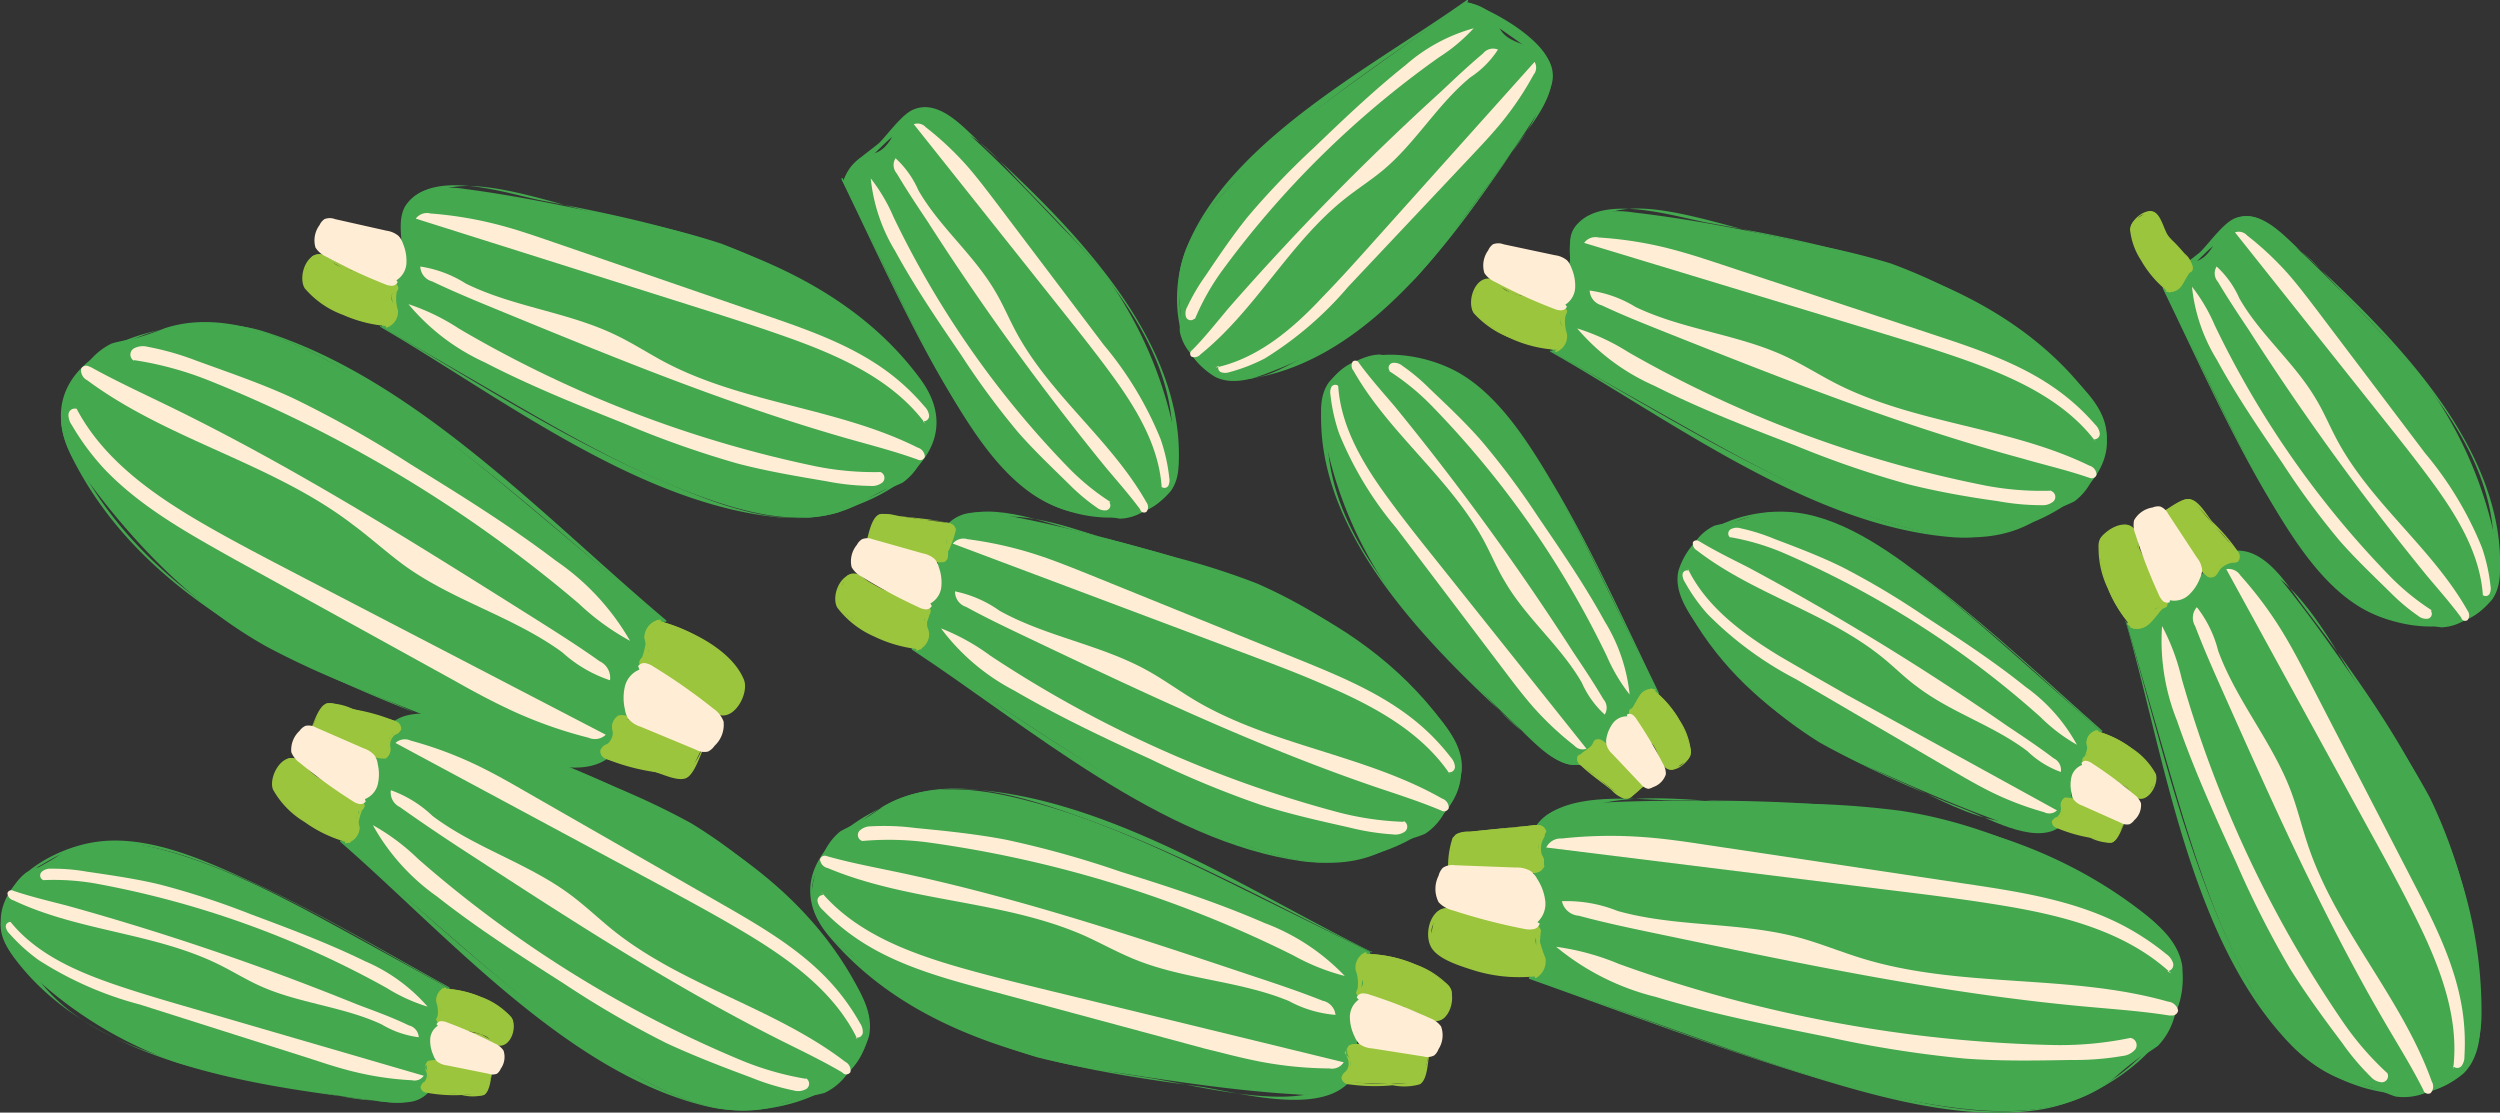 <svg id="Layer_1" data-name="Layer 1" xmlns="http://www.w3.org/2000/svg" viewBox="0 0 194.63 86.62"><rect x="0" y="0" width="194.63" height="86.62" fill="#333333" stroke="none"/><defs><style>.cls-1{fill:#44a84f;}.cls-2{fill:#9bc53d;}.cls-3{fill:#ffeed5;}</style></defs><title>courgette</title><g id="_Group_" data-name="&lt;Group&gt;"><g id="_Group_2" data-name="&lt;Group&gt;"><path class="cls-1" d="M-118.66,1013l-7.66-4.21c-4.54-2.49-9.13-5-14.1-6.45-2.82-.82-6-1.25-8.56.18a17.33,17.33,0,0,1-1.68,1,7.15,7.15,0,0,0-1,.44,3.68,3.68,0,0,0-1.2,1.59,5.7,5.7,0,0,0-.78,2.47c0,1.5,1.15,2.72,2.26,3.72a32,32,0,0,0,11.46,7,46.2,46.2,0,0,0,5.11,1.21c3.67,0.73,7.34,1.45,11.06,1.84a6.6,6.6,0,0,0,2.08,0,2.4,2.4,0,0,0,1.66-1.16c0.66-1.29-.36-3,0.42-4.25,0.2-.32.52-0.57,0.72-0.89a3.27,3.27,0,0,0,.11-2.39" transform="translate(153.69 -936.02)"/><path class="cls-1" d="M-118.64,1012.92c-5.07-2.78-10.07-5.78-15.33-8.19-3.64-1.67-8.16-3.78-12.29-3.16-4.28.64-9.72,4.47-6.29,9.06,5.92,7.93,17.86,9.78,26.88,10.92,1.7,0.21,4.54.93,5.65-1a38.56,38.56,0,0,0,1.13-5.13,4.85,4.85,0,0,0,.12-2.43c0-.06-0.1,0-0.09,0-0.12-.9-0.88,4.31-1.11,4.82-0.92,2.06-1.76,3.46-3.84,3.83-1.64.29-5.49-.78-7.38-1.12-6.31-1.16-15.47-2.71-19.58-8.36-2-2.76-3.08-6.52.1-8.7-0.16.11,1.14-.65,1.28-0.72,4.08-2,8.24-.84,12.2.68,6.45,2.47,12.45,6.23,18.49,9.54a0,0,0,0,0,0-.08h0Z" transform="translate(153.69 -936.02)"/></g><g id="_Group_3" data-name="&lt;Group&gt;"><path class="cls-2" d="M-119.24,1013a8,8,0,0,1,5.12,2,1.14,1.14,0,0,1,.35.46,1.24,1.24,0,0,1-.11.81l-0.23.59a1,1,0,0,1-.17.32,0.72,0.72,0,0,1-.83.05c-0.27-.14-0.48-0.36-0.73-0.52a3.93,3.93,0,0,0-1.43-.39,10.54,10.54,0,0,1-1.92-.51,0.9,0.9,0,0,1-.41-0.24,0.33,0.33,0,0,1,0-.44c0.05,0,.12-0.07.17-0.11a0.38,0.38,0,0,0,.06-0.43c-0.06-.14-0.16-0.26-0.23-0.4a1,1,0,0,1,.57-1.31" transform="translate(153.69 -936.02)"/><path class="cls-2" d="M-119.24,1013.08a8.16,8.16,0,0,1,3.89,1.13,4.28,4.28,0,0,1,1.05.76,1.79,1.79,0,0,1,.25,1.64s-1.52.29-1.52,0.29a5.36,5.36,0,0,1-.58-0.33c-0.92-.36-3-0.11-3.23-1.43a1.78,1.78,0,0,0,.12-0.24c-0.15-.58-0.58-1.48.27-1.89,0.07,0,0-.13-0.06-0.1a1.06,1.06,0,0,0-.68,1.11,2.28,2.28,0,0,1,.1,1.14,1,1,0,0,0-.11.26,1.54,1.54,0,0,0,1.29.77c0.57,0.16,1.15.22,1.72,0.36a9.72,9.72,0,0,1,1.6.81c1.12,0.45,1.77-1.31,1.27-2.12a5.75,5.75,0,0,0-2.43-1.63,8.49,8.49,0,0,0-2.94-.64,0.06,0.06,0,0,0,0,.12h0Z" transform="translate(153.69 -936.02)"/></g><g id="_Group_4" data-name="&lt;Group&gt;"><path class="cls-2" d="M-115.34,1019.4l-0.35,1.32a0.77,0.77,0,0,1-.3.52,0.76,0.76,0,0,1-.41.05l-3.79-.23a1.06,1.06,0,0,1-.42-0.08,0.36,0.36,0,0,1-.21-0.34,1.74,1.74,0,0,1,.46-0.53,0.92,0.92,0,0,0-.05-0.75,0.56,0.56,0,0,1,.15-0.69,0.57,0.57,0,0,1,.27,0c1.52,0.05,3,.73,4.51.65" transform="translate(153.69 -936.02)"/><path class="cls-2" d="M-115.39,1019.38a2.61,2.61,0,0,1-.68,1.58,2.54,2.54,0,0,1-1.8.17,10.72,10.72,0,0,1-1.89-.12c-0.35-.09-0.76-0.16-0.72-0.7,0-.08.18-0.11,0.18-0.19s0-.38,0-0.4c0.19-.53-1.18-0.58.64-1a3.34,3.34,0,0,1,1.11.18,14.34,14.34,0,0,0,3,.44,0.06,0.06,0,0,0,0-.12,17.87,17.87,0,0,1-3.37-.52,2.45,2.45,0,0,0-1.46-.08,0.7,0.7,0,0,0-.16.75,0.79,0.79,0,0,1-.1.86,0.59,0.59,0,0,0-.2.17,1.63,1.63,0,0,0-.11.24,0.5,0.5,0,0,0,.47.45,11.91,11.91,0,0,0,2.74.18,3.52,3.52,0,0,0,1.72,0c0.5-.29.54-1.38,0.67-1.86a0.06,0.06,0,0,0-.11,0h0Z" transform="translate(153.69 -936.02)"/></g><g id="_Group_5" data-name="&lt;Group&gt;"><path class="cls-3" d="M-119.6,1015.87a1.35,1.35,0,0,0-.6,1.07,2.8,2.8,0,0,0,.25,1.24,1.32,1.32,0,0,0,.28.47,1.49,1.49,0,0,0,.77.31l3.23,0.65a0.92,0.92,0,0,0,.67,0,0.91,0.91,0,0,0,.29-0.38,1.58,1.58,0,0,0,.22-1.42,1.52,1.52,0,0,0-.69-0.56,32.32,32.32,0,0,0-3.7-1.63,1.18,1.18,0,0,0-.46-0.1,0.41,0.41,0,0,0-.37.24" transform="translate(153.69 -936.02)"/></g><g id="_Group_6" data-name="&lt;Group&gt;"><path class="cls-3" d="M-152.65,1005.37c1.39,0.47,2.81.8,4.23,1.17a207.84,207.84,0,0,1,22.49,7.66c1.37,0.52,2.73,1,4.07,1.65a1,1,0,0,1,.77.92,7.38,7.38,0,0,1-2.89-1c-3-1.4-6.46-1.63-9.48-3-1.09-.49-2.11-1.13-3.19-1.66-5-2.47-10.91-2.58-16-5a0.61,0.61,0,0,1-.46-0.56,0.32,0.32,0,0,1,.52-0.14" transform="translate(153.69 -936.02)"/></g><g id="_Group_7" data-name="&lt;Group&gt;"><path class="cls-3" d="M-153,1007.63c2.07,2.67,5.34,4.06,8.54,5.14,1.9,0.64,3.83,1.2,5.76,1.76l18,5.24a0.87,0.87,0,0,1-.91.35,24.14,24.14,0,0,1-4.38-.63c-1.14-.27-2.26-0.63-3.38-1l-13.41-4.26a27.51,27.51,0,0,1-7.89-3.46,13.78,13.78,0,0,1-2.27-2.05,1,1,0,0,1-.3-0.54,0.35,0.35,0,0,1,.38-0.38" transform="translate(153.69 -936.02)"/></g><g id="_Group_8" data-name="&lt;Group&gt;"><path class="cls-3" d="M-150.3,1004.54a18.71,18.71,0,0,1,4.14.28,74,74,0,0,1,22.55,8.1,13.5,13.5,0,0,0,3.21,1.47,13.5,13.5,0,0,0-4.88-3.54c-2.88-1.41-5.9-2.54-8.9-3.66a61.87,61.87,0,0,0-7.07-2.31c-1.87-.45-3.78-0.72-5.68-1a15.24,15.24,0,0,0-2.77-.23,1,1,0,0,0-.75.25,0.39,0.39,0,0,0,.14.64" transform="translate(153.69 -936.02)"/></g></g><g id="_Group_9" data-name="&lt;Group&gt;"><g id="_Group_10" data-name="&lt;Group&gt;"><path class="cls-1" d="M-82.7,986.54l9.06,5.92c5.37,3.51,10.8,7.05,16.81,9.32,3.4,1.28,7.3,2.11,10.6.59a21.48,21.48,0,0,1,2.17-1,8.85,8.85,0,0,0,1.32-.44A4.56,4.56,0,0,0-41.1,999a7.06,7.06,0,0,0,1.21-3c0.14-1.85-1.16-3.47-2.44-4.81a39.68,39.68,0,0,0-13.49-9.74,57.25,57.25,0,0,0-6.19-2c-4.46-1.25-8.93-2.5-13.49-3.33a8.18,8.18,0,0,0-2.58-.18,3,3,0,0,0-2.16,1.27c-0.94,1.53.16,3.78-.92,5.21-0.28.38-.69,0.65-1,1a4.05,4.05,0,0,0-.36,2.94" transform="translate(153.69 -936.02)"/><path class="cls-1" d="M-82.72,986.58c9,5.9,19.43,15,30.46,16.5,5.82,0.81,16.11-3.83,10.91-10.8-6.78-9.09-17.77-12.25-28.2-14.83-2.6-.64-7.85-2.87-10.26-0.62-1,1-.54,1.89-0.89,3.11-0.82,2.9-2,3.71-1.85,6.54,0,0.06.1,0.06,0.1,0-0.37-6.18,1.1-2.34,1.57-4.56,0.57-2.75,0-5.42,5.37-5.67,3.17-.15,7.12,1.58,10.14,2.4,8.65,2.35,16.14,5.35,22.43,12,3.42,3.64,3.54,7.84-1.12,10.61-0.44.26-4.1,1.67-3.62,1.54-4.91,1.29-10.48-1.45-14.69-3.61-7.08-3.65-13.64-8.38-20.3-12.73-0.05,0-.1,0,0,0.08h0Z" transform="translate(153.69 -936.02)"/></g><g id="_Group_11" data-name="&lt;Group&gt;"><path class="cls-2" d="M-82,986.52a9.89,9.89,0,0,1-6.13-3,1.41,1.41,0,0,1-.39-0.61,1.53,1.53,0,0,1,.22-1l0.34-.71a1.17,1.17,0,0,1,.24-0.38,0.89,0.89,0,0,1,1,0c0.32,0.2.56,0.49,0.86,0.71a4.87,4.87,0,0,0,1.72.62,13.07,13.07,0,0,1,2.32.81,1.11,1.11,0,0,1,.48.34,0.4,0.4,0,0,1,0,.54c-0.07.05-.15,0.07-0.22,0.12a0.47,0.47,0,0,0-.12.52c0.06,0.18.18,0.34,0.25,0.52a1.2,1.2,0,0,1-.83,1.57" transform="translate(153.69 -936.02)"/><path class="cls-2" d="M-82,986.46a10.22,10.22,0,0,1-4.7-1.78,5.9,5.9,0,0,1-1.23-1c-0.19-.29-0.46-2.13,0-2.4s1.6,0.17,2,.36c0.14,0.06.27,0.17,0.41,0.24,1.15,0.56,3.88.45,3.85,2.1a12.79,12.79,0,0,1-.67,2.59c-0.07,0,0,.14,0,0.11a1.3,1.3,0,0,0,.95-1.3,2.88,2.88,0,0,1-.12-1c0,0.15.25-.75,0.25-0.71a1.28,1.28,0,0,0-1.05-.89c-0.76-.32-1.55-0.47-2.32-0.72a15,15,0,0,1-2.12-1.21c-1.32-.66-2.31,1.46-1.76,2.47a7.23,7.23,0,0,0,2.85,2.24A10.49,10.49,0,0,0-82,986.58c0.07,0,.07-0.11,0-0.12h0Z" transform="translate(153.69 -936.02)"/></g><g id="_Group_12" data-name="&lt;Group&gt;"><path class="cls-2" d="M-86.2,978.27l0.56-1.6a1,1,0,0,1,.42-0.61,1,1,0,0,1,.51,0l4.66,0.65a1.31,1.31,0,0,1,.51.14,0.45,0.45,0,0,1,.23.44,2.16,2.16,0,0,1-.62.61,1.14,1.14,0,0,0,0,.93,0.7,0.7,0,0,1-.25.84,0.71,0.71,0,0,1-.34,0c-1.88-.21-3.63-1.19-5.52-1.24" transform="translate(153.69 -936.02)"/><path class="cls-2" d="M-86.14,978.29a7.17,7.17,0,0,1,.28-0.8,2.57,2.57,0,0,1,1.92-1.28,11.07,11.07,0,0,1,2.07.29,6.46,6.46,0,0,1,2.07.3s0.06,0.84.06,0.85-0.21.11-.24,0.22-0.05.57-.08,0.64a0.52,0.52,0,0,1-.45.53,0.58,0.58,0,0,1-.92.43,4.37,4.37,0,0,1-.92-0.24,17.47,17.47,0,0,0-3.69-.83c-0.07,0-.07.11,0,0.12a22.12,22.12,0,0,1,4.11,1,3.16,3.16,0,0,0,1.77.25c0.41-.26.2-0.52,0.27-0.91-0.1.56,0.69-1.48,0.6-1.66a0.82,0.82,0,0,0-.76-0.5c-1.25-.3-2.61-0.36-3.88-0.54a2.64,2.64,0,0,0-1.35-.07c-0.61.29-.81,1.69-1,2.23,0,0.07.09,0.1,0.11,0h0Z" transform="translate(153.69 -936.02)"/></g><g id="_Group_13" data-name="&lt;Group&gt;"><path class="cls-3" d="M-81.26,983a1.67,1.67,0,0,0,.85-1.26,3.46,3.46,0,0,0-.19-1.56,1.64,1.64,0,0,0-.3-0.61,1.84,1.84,0,0,0-.92-0.46L-85.75,978a1.14,1.14,0,0,0-.83,0,1.13,1.13,0,0,0-.4.44,2,2,0,0,0-.41,1.73,1.88,1.88,0,0,0,.79.75,40.05,40.05,0,0,0,4.42,2.37,1.46,1.46,0,0,0,.55.17,0.51,0.51,0,0,0,.48-0.26" transform="translate(153.69 -936.02)"/></g><g id="_Group_14" data-name="&lt;Group&gt;"><path class="cls-3" d="M-41.42,999.15c-1.67-.71-3.4-1.26-5.12-1.84-9.29-3.17-18.19-7.39-27.06-11.61-1.64-.78-3.28-1.56-4.87-2.43a1.25,1.25,0,0,1-.87-1.21,9.15,9.15,0,0,1,3.47,1.51c3.59,2,7.82,2.63,11.43,4.61,1.3,0.71,2.51,1.6,3.78,2.36,5.95,3.53,13.23,4.23,19.24,7.65a0.76,0.76,0,0,1,.52.74,0.39,0.39,0,0,1-.65.13" transform="translate(153.69 -936.02)"/></g><g id="_Group_15" data-name="&lt;Group&gt;"><path class="cls-3" d="M-40.74,996.4c-2.3-3.49-6.22-5.53-10.07-7.16-2.29-1-4.62-1.84-6.94-2.72l-21.76-8.18a1.08,1.08,0,0,1,1.16-.34,29.92,29.92,0,0,1,5.35,1.2c1.39,0.45,2.74,1,4.09,1.54l16.16,6.55c3.31,1.34,6.68,2.72,9.42,5A17.08,17.08,0,0,1-40.73,995a1.19,1.19,0,0,1,.31.7,0.43,0.43,0,0,1-.51.44" transform="translate(153.69 -936.02)"/></g><g id="_Group_16" data-name="&lt;Group&gt;"><path class="cls-3" d="M-44.41,1000a23.19,23.19,0,0,1-5.09-.74A91.74,91.74,0,0,1-76.6,987.06a16.73,16.73,0,0,0-3.83-2.12,16.73,16.73,0,0,0,5.7,4.84c3.43,2,7,3.69,10.65,5.36a76.67,76.67,0,0,0,8.51,3.53c2.27,0.73,4.6,1.25,6.92,1.77a18.89,18.89,0,0,0,3.4.54,1.29,1.29,0,0,0,.95-0.23,0.49,0.49,0,0,0-.11-0.81" transform="translate(153.69 -936.02)"/></g></g><g id="_Group_17" data-name="&lt;Group&gt;"><g id="_Group_18" data-name="&lt;Group&gt;"><path class="cls-1" d="M-33,963.33l9.43,5.32c5.59,3.16,11.24,6.34,17.38,8.2,3.48,1.06,7.42,1.63,10.61-.1a21.48,21.48,0,0,1,2.1-1.17,8.85,8.85,0,0,0,1.29-.53,4.56,4.56,0,0,0,1.51-2,7.06,7.06,0,0,0,1-3.05c0-1.85-1.38-3.38-2.74-4.64a39.68,39.68,0,0,0-14.1-8.84A57.25,57.25,0,0,0-12.84,955c-4.54-1-9.08-1.91-13.68-2.44a8.18,8.18,0,0,0-2.58,0,3,3,0,0,0-2.07,1.41c-0.84,1.59.4,3.76-.58,5.26-0.26.4-.65,0.69-0.9,1.09a4.05,4.05,0,0,0-.17,3" transform="translate(153.69 -936.02)"/><path class="cls-1" d="M-33.05,963.37c9.36,5.28,20.38,13.67,31.47,14.48C3.8,978.24,14,973.44,9,966.91c-6.89-9.11-19-11.63-29.55-13.51-2.68-.48-8.08-2.29-10.28,0-1,1-.42,1.92-0.68,3.16-0.63,2.95-1.77,3.84-1.42,6.65,0,0.06.1,0.06,0.1,0-0.78-6.19.94-2.4,1.26-4.66s-0.23-5.16,3.7-6.12c3.15-.77,8.4,1.2,11.56,1.84C-7.4,956.11.07,958.66,6.9,964.88c3.58,3.26,3.71,7.85-.42,10.66,0.35-.24-2.49,1.34-2.11,1.18-5.24,2.27-10.55.34-15.48-1.72-7.62-3.18-14.72-7.65-21.89-11.7a0,0,0,0,0,0,.08h0Z" transform="translate(153.69 -936.02)"/></g><g id="_Group_19" data-name="&lt;Group&gt;"><path class="cls-2" d="M-32.32,963.26a9.89,9.89,0,0,1-6.32-2.59,1.41,1.41,0,0,1-.43-0.58,1.53,1.53,0,0,1,.15-1l0.29-.73A1.17,1.17,0,0,1-38.4,958a0.89,0.89,0,0,1,1-.05c0.33,0.17.59,0.45,0.9,0.65a4.87,4.87,0,0,0,1.76.51,13.07,13.07,0,0,1,2.37.66,1.11,1.11,0,0,1,.5.31,0.4,0.4,0,0,1,0,.54c-0.06.05-.15,0.08-0.21,0.13a0.47,0.47,0,0,0-.08.53c0.07,0.18.2,0.33,0.28,0.5a1.2,1.2,0,0,1-.72,1.62" transform="translate(153.69 -936.02)"/><path class="cls-2" d="M-32.32,963.21a10.13,10.13,0,0,1-4.81-1.46,5.32,5.32,0,0,1-1.29-1c-0.27-.33-0.69-1.64-0.29-2,0,0,1.91-.34,1.91-0.34a6.64,6.64,0,0,1,.72.42c1.15,0.47,3.74.17,4,1.85a2.33,2.33,0,0,0-.15.29c0.18,0.72.7,1.86-.37,2.35-0.07,0,0,.13.06,0.1A1.3,1.3,0,0,0-31.7,962a2.91,2.91,0,0,1-.11-1.43,1.26,1.26,0,0,0,.13-0.3c-0.17-.67-1-0.79-1.58-1s-1.42-.29-2.12-0.47a12.1,12.1,0,0,1-2-1c-1.37-.57-2.18,1.59-1.59,2.58a7.11,7.11,0,0,0,3,2,10.51,10.51,0,0,0,3.63.83c0.07,0,.07-0.11,0-0.12h0Z" transform="translate(153.69 -936.02)"/></g><g id="_Group_20" data-name="&lt;Group&gt;"><path class="cls-3" d="M-31.83,959.74a1.67,1.67,0,0,0,.77-1.32,3.46,3.46,0,0,0-.29-1.54,1.64,1.64,0,0,0-.34-0.59,1.84,1.84,0,0,0-.94-0.4l-4-.85a1.14,1.14,0,0,0-.83,0,1.13,1.13,0,0,0-.37.47,2,2,0,0,0-.3,1.76,1.88,1.88,0,0,0,.84.7,40.05,40.05,0,0,0,4.56,2.08,1.46,1.46,0,0,0,.56.13,0.51,0.51,0,0,0,.47-0.29" transform="translate(153.69 -936.02)"/></g><g id="_Group_21" data-name="&lt;Group&gt;"><path class="cls-3" d="M9,973.23c-1.71-.6-3.48-1-5.23-1.51-9.48-2.56-18.63-6.19-27.76-9.82-1.68-.67-3.37-1.34-5-2.11a1.25,1.25,0,0,1-.94-1.15,9.15,9.15,0,0,1,3.57,1.28c3.71,1.78,8,2.12,11.7,3.86,1.35,0.63,2.6,1.43,3.93,2.11,6.17,3.14,13.48,3.35,19.7,6.38a0.76,0.76,0,0,1,.56.71,0.39,0.39,0,0,1-.64.17" transform="translate(153.69 -936.02)"/></g><g id="_Group_22" data-name="&lt;Group&gt;"><path class="cls-3" d="M9.48,970.43C7,967.1,2.92,965.32-1,963.94c-2.35-.82-4.73-1.54-7.11-2.26l-22.25-6.75a1.08,1.08,0,0,1,1.13-.42,29.92,29.92,0,0,1,5.41.84c1.41,0.36,2.8.81,4.18,1.27l16.56,5.48c3.39,1.12,6.85,2.28,9.72,4.4a17.08,17.08,0,0,1,2.78,2.57,1.19,1.19,0,0,1,.36.68,0.43,0.43,0,0,1-.48.47" transform="translate(153.69 -936.02)"/></g><g id="_Group_23" data-name="&lt;Group&gt;"><path class="cls-3" d="M6,974.22a23.19,23.19,0,0,1-5.13-.4A91.74,91.74,0,0,1-26.9,963.45a16.73,16.73,0,0,0-4-1.86,16.73,16.73,0,0,0,6,4.46c3.55,1.79,7.27,3.23,11,4.66a76.67,76.67,0,0,0,8.72,3c2.31,0.58,4.67,1,7,1.32a18.89,18.89,0,0,0,3.43.32,1.29,1.29,0,0,0,.93-0.3,0.49,0.49,0,0,0-.17-0.8" transform="translate(153.69 -936.02)"/></g></g><g id="_Group_24" data-name="&lt;Group&gt;"><g id="_Group_25" data-name="&lt;Group&gt;"><path class="cls-1" d="M-101.82,984.39l-9.43-7.92c-5.59-4.69-11.24-9.43-17.72-12.8-3.67-1.91-8-3.37-11.88-2.1a24.42,24.42,0,0,1-2.59.87,10.07,10.07,0,0,0-1.55.32,5.19,5.19,0,0,0-2.1,1.87,8,8,0,0,0-1.76,3.2c-0.41,2.07.84,4.07,2.1,5.76,3.8,5.09,8.35,9.74,13.91,12.82a65.1,65.1,0,0,0,6.73,3.08c4.87,2,9.75,4,14.79,5.58a9.31,9.31,0,0,0,2.88.55,3.39,3.39,0,0,0,2.61-1.14c1.27-1.6.33-4.29,1.75-5.76,0.37-.39.87-0.64,1.23-1a4.61,4.61,0,0,0,.81-3.27" transform="translate(153.69 -936.02)"/><path class="cls-1" d="M-101.78,984.35c-9.33-7.83-19.54-18.88-31.51-22.57-5.88-1.81-19.12,1.17-14.81,9.81,5.53,11.08,17.67,16.38,28.48,20.61,3,1.16,10.91,5.75,13.81,2.34,0.63-.75.44-1.49,0.78-2.34,1.28-3.21,3-4.57,3-7.77a0.06,0.06,0,0,0-.11,0c-0.11,4.26-6.62,10.89-10.06,10.34-4.11-.65-8.49-3.06-12.32-4.65-8.53-3.52-17.24-8.37-22.23-16.55-5.33-8.75,4.77-13.53,11.88-12.09,4.16,0.84,8.11,3.35,11.6,5.69,7.57,5.09,14.4,11.39,21.37,17.25,0.05,0,.13,0,0.08-0.08h0Z" transform="translate(153.69 -936.02)"/></g><g id="_Group_26" data-name="&lt;Group&gt;"><path class="cls-2" d="M-102.62,984.31a11.25,11.25,0,0,1,6.52,4.22,1.61,1.61,0,0,1,.36.74,1.74,1.74,0,0,1-.38,1.09l-0.48.76a1.33,1.33,0,0,1-.32.39,1,1,0,0,1-1.17-.15c-0.33-.26-0.56-0.63-0.87-0.92a5.53,5.53,0,0,0-1.86-.93,14.86,14.86,0,0,1-2.51-1.23,1.26,1.26,0,0,1-.5-0.45,0.46,0.46,0,0,1,.12-0.6c0.08,0,.18-0.06.27-0.1a0.53,0.53,0,0,0,.2-0.58c0-.21-0.15-0.41-0.21-0.62a1.36,1.36,0,0,1,1.15-1.66" transform="translate(153.69 -936.02)"/><path class="cls-2" d="M-102.64,984.37a11.58,11.58,0,0,1,5.17,2.73,5.74,5.74,0,0,1,.69.71,3.37,3.37,0,0,1,.48,2.7c-0.92,1.86-2.11.26-2.84-.29-1.22-.92-4.55-1.11-4.29-3a2.62,2.62,0,0,0,.24-0.29c0-.86-0.71-2.15.9-2.55a0.07,0.07,0,0,0,0-.13,1.48,1.48,0,0,0-1.24,1.34c0,0.18.11,0.39,0.1,0.55a5.44,5.44,0,0,1-.28,1.07,1.3,1.3,0,0,0-.21.32c0,0.83,1.22,1.23,1.81,1.51s1.54,0.59,2.26,1,1.21,1.16,1.94,1.55c1.32,0.7,2.58-1.58,2.13-2.67-1-2.41-4.43-4-6.79-4.6a0.07,0.07,0,0,0,0,.13h0Z" transform="translate(153.69 -936.02)"/></g><g id="_Group_27" data-name="&lt;Group&gt;"><path class="cls-2" d="M-99,994.2l-0.85,1.73a1.08,1.08,0,0,1-.56.63,1.07,1.07,0,0,1-.58,0l-5.17-1.36a1.49,1.49,0,0,1-.56-0.23,0.51,0.51,0,0,1-.2-0.53,2.46,2.46,0,0,1,.78-0.6,1.3,1.3,0,0,0,.13-1,0.79,0.79,0,0,1,.39-0.92,0.81,0.81,0,0,1,.38,0c2.09,0.49,3.93,1.83,6.06,2.14" transform="translate(153.69 -936.02)"/><path class="cls-2" d="M-99,994.16a3.69,3.69,0,0,1-1.38,2c-0.82.41-1.67,0-2.55-.25a15.12,15.12,0,0,1-2.59-.68,1,1,0,0,1-.81-1.2c0-.1.27-0.11,0.3-0.21s0.16-.5.18-0.53a1.22,1.22,0,0,0,0-.37q-0.17-.83,1.19-0.88a3.6,3.6,0,0,1,1,.36,25.19,25.19,0,0,0,4.53,1.64c0.08,0,.12-0.11,0-0.13a20,20,0,0,1-4-1.44c-0.51-.21-1.88-1-2.46-0.72a1,1,0,0,0-.43,1,1.14,1.14,0,0,1-.38,1.18,1.11,1.11,0,0,0-.32.17,1.55,1.55,0,0,0-.22.29,0.69,0.69,0,0,0,.51.74,16.49,16.49,0,0,0,3.74,1c0.63,0.17,1.69.71,2.36,0.49s1.13-1.76,1.43-2.38c0-.08-0.08-0.14-0.11-0.07h0Z" transform="translate(153.69 -936.02)"/></g><g id="_Group_28" data-name="&lt;Group&gt;"><path class="cls-3" d="M-103.91,988.15a1.9,1.9,0,0,0-1.13,1.31,3.94,3.94,0,0,0,0,1.78,1.87,1.87,0,0,0,.26.73,2.1,2.1,0,0,0,1,.64l4.28,1.78a1.3,1.3,0,0,0,.93.14,1.29,1.29,0,0,0,.51-0.45,2.22,2.22,0,0,0,.7-1.9,2.14,2.14,0,0,0-.8-1,45.55,45.55,0,0,0-4.67-3.27,1.66,1.66,0,0,0-.6-0.26,0.58,0.58,0,0,0-.58.23" transform="translate(153.69 -936.02)"/></g><g id="_Group_29" data-name="&lt;Group&gt;"><path class="cls-3" d="M-146.71,964.55c1.79,1,3.67,1.88,5.53,2.78,10.06,4.84,19.53,10.81,29,16.77,1.74,1.1,3.49,2.2,5.17,3.4a1.42,1.42,0,0,1,.81,1.48,10.4,10.4,0,0,1-3.72-2.18c-3.78-2.76-8.47-4-12.28-6.75-1.37-1-2.61-2.14-4-3.17-6.24-4.8-14.37-6.56-20.69-11.25a0.87,0.87,0,0,1-.48-0.91,0.45,0.45,0,0,1,.75-0.05" transform="translate(153.69 -936.02)"/></g><g id="_Group_30" data-name="&lt;Group&gt;"><path class="cls-3" d="M-147.86,967.58c2.12,4.25,6.27,7.09,10.4,9.45,2.45,1.4,5,2.71,7.47,4l23.46,12.19a1.23,1.23,0,0,1-1.35.23,34,34,0,0,1-5.88-2.07c-1.5-.69-3-1.49-4.41-2.29l-17.36-9.58c-3.56-2-7.18-4-10-6.94a19.42,19.42,0,0,1-2.57-3.46,1.36,1.36,0,0,1-.26-0.83,0.49,0.49,0,0,1,.63-0.43" transform="translate(153.69 -936.02)"/></g><g id="_Group_31" data-name="&lt;Group&gt;"><path class="cls-3" d="M-143.23,964.06a26.37,26.37,0,0,1,5.65,1.52A104.32,104.32,0,0,1-108.64,983a19,19,0,0,0,4,2.91,19,19,0,0,0-5.78-6.24c-3.6-2.74-7.45-5.13-11.3-7.5a87.18,87.18,0,0,0-9.13-5.14c-2.46-1.14-5-2-7.58-2.94a21.48,21.48,0,0,0-3.76-1.07,1.46,1.46,0,0,0-1.1.14,0.56,0.56,0,0,0,0,.93" transform="translate(153.69 -936.02)"/></g></g><g id="_Group_32" data-name="&lt;Group&gt;"><g id="_Group_33" data-name="&lt;Group&gt;"><path class="cls-1" d="M-124.08,961.41l9.37,5.43c5.55,3.22,11.16,6.47,17.28,8.41,3.46,1.1,7.4,1.72,10.61,0a21.48,21.48,0,0,1,2.11-1.15,8.85,8.85,0,0,0,1.3-.51,4.56,4.56,0,0,0,1.54-1.94,7.06,7.06,0,0,0,1-3c0-1.85-1.34-3.4-2.69-4.67a39.68,39.68,0,0,0-14-9,57.25,57.25,0,0,0-6.29-1.65c-4.52-1-9.05-2-13.65-2.6a8.18,8.18,0,0,0-2.58,0,3,3,0,0,0-2.09,1.39c-0.85,1.58.36,3.76-.64,5.26-0.26.39-.65,0.69-0.91,1.08a4.05,4.05,0,0,0-.21,3" transform="translate(153.69 -936.02)"/><path class="cls-1" d="M-124.1,961.46c9.29,5.39,20.22,13.91,31.29,14.86,5.33,0.45,15.62-4.21,10.76-10.81-6.78-9.2-18.91-11.86-29.38-13.86-2.6-.5-8-2.4-10.28-0.08-1,1-.44,1.92-0.72,3.15-0.67,2.94-1.82,3.82-1.5,6.63,0,0.06.1,0.06,0.1,0-0.7-6.19,1-2.39,1.32-4.64s-0.16-5.21,3.77-6.07c3.13-.68,8.48,1.32,11.54,2,8.84,1.9,16.28,4.54,23,10.83,3.55,3.31,3.6,7.88-.55,10.65-0.42.28-4,1.89-3.53,1.74-4.61,1.48-9.87-.68-14.06-2.49-7.58-3.27-14.62-7.83-21.75-12a0,0,0,0,0,0,.08h0Z" transform="translate(153.69 -936.02)"/></g><g id="_Group_34" data-name="&lt;Group&gt;"><path class="cls-2" d="M-123.37,961.36a9.89,9.89,0,0,1-6.29-2.67,1.41,1.41,0,0,1-.42-0.59,1.53,1.53,0,0,1,.17-1l0.3-.73a1.17,1.17,0,0,1,.22-0.39,0.89,0.89,0,0,1,1,0c0.33,0.18.58,0.46,0.89,0.66a4.87,4.87,0,0,0,1.75.53,13.07,13.07,0,0,1,2.36.69,1.11,1.11,0,0,1,.5.32,0.4,0.4,0,0,1,0,.54c-0.06.05-.15,0.08-0.22,0.13a0.47,0.47,0,0,0-.09.53c0.07,0.18.2,0.33,0.28,0.5a1.2,1.2,0,0,1-.74,1.61" transform="translate(153.69 -936.02)"/><path class="cls-2" d="M-123.37,961.3a10.13,10.13,0,0,1-4.79-1.52,5.32,5.32,0,0,1-1.28-1c-0.26-.33-0.67-1.65-0.27-2,0,0,1.91-.32,1.92-0.32a6.64,6.64,0,0,1,.71.43c1.12,0.47,3.77.23,4,1.89a2.2,2.2,0,0,0-.15.29c0.17,0.73.62,1.89-.4,2.35-0.07,0,0,.13.06,0.1a1.3,1.3,0,0,0,.86-1.35,3,3,0,0,1-.09-1.43,1,1,0,0,0,.13-0.3c-0.17-.67-1-0.8-1.56-1s-1.41-.31-2.12-0.49a12.12,12.12,0,0,1-2-1.05c-1.36-.58-2.2,1.56-1.62,2.56a7.12,7.12,0,0,0,3,2.08,10.52,10.52,0,0,0,3.62.88c0.07,0,.07-0.11,0-0.12h0Z" transform="translate(153.69 -936.02)"/></g><g id="_Group_35" data-name="&lt;Group&gt;"><path class="cls-3" d="M-122.83,957.84a1.67,1.67,0,0,0,.78-1.31,3.46,3.46,0,0,0-.27-1.55,1.64,1.64,0,0,0-.34-0.59,1.84,1.84,0,0,0-.94-0.41l-4-.9a1.14,1.14,0,0,0-.83,0,1.13,1.13,0,0,0-.38.46,2,2,0,0,0-.32,1.75,1.88,1.88,0,0,0,.83.71,40.05,40.05,0,0,0,4.54,2.13,1.46,1.46,0,0,0,.56.14,0.51,0.51,0,0,0,.47-0.29" transform="translate(153.69 -936.02)"/></g><g id="_Group_36" data-name="&lt;Group&gt;"><path class="cls-3" d="M-82.19,971.82c-1.7-.62-3.46-1.08-5.21-1.57-9.45-2.67-18.56-6.42-27.64-10.15-1.68-.69-3.35-1.38-5-2.17a1.25,1.25,0,0,1-.93-1.16,9.15,9.15,0,0,1,3.55,1.33c3.69,1.82,7.95,2.21,11.66,4,1.34,0.64,2.59,1.46,3.9,2.15,6.13,3.21,13.44,3.52,19.62,6.62a0.76,0.76,0,0,1,.55.71,0.39,0.39,0,0,1-.64.16" transform="translate(153.69 -936.02)"/></g><g id="_Group_37" data-name="&lt;Group&gt;"><path class="cls-3" d="M-81.65,969c-2.48-3.36-6.5-5.19-10.43-6.61-2.34-.84-4.71-1.6-7.08-2.35l-22.16-7a1.08,1.08,0,0,1,1.14-.4,29.92,29.92,0,0,1,5.4.91c1.41,0.37,2.79.85,4.16,1.32l16.49,5.68c3.38,1.16,6.82,2.36,9.67,4.51a17.08,17.08,0,0,1,2.75,2.61,1.19,1.19,0,0,1,.35.68,0.43,0.43,0,0,1-.48.47" transform="translate(153.69 -936.02)"/></g><g id="_Group_38" data-name="&lt;Group&gt;"><path class="cls-3" d="M-85.13,972.77a23.19,23.19,0,0,1-5.12-.46,91.74,91.74,0,0,1-27.7-10.7,16.73,16.73,0,0,0-3.94-1.91,16.73,16.73,0,0,0,5.94,4.53c3.53,1.83,7.23,3.31,10.93,4.79a76.67,76.67,0,0,0,8.69,3.07c2.3,0.61,4.66,1,7,1.4a18.89,18.89,0,0,0,3.42.36,1.29,1.29,0,0,0,.93-0.28,0.49,0.49,0,0,0-.16-0.8" transform="translate(153.69 -936.02)"/></g></g><g id="_Group_39" data-name="&lt;Group&gt;"><g id="_Group_40" data-name="&lt;Group&gt;"><path class="cls-1" d="M9.95,993l-6.53-5.77c-3.87-3.42-7.78-6.87-12.3-9.36-2.56-1.41-5.56-2.53-8.37-1.7a17.28,17.28,0,0,1-1.85.57,7.12,7.12,0,0,0-1.1.2,3.67,3.67,0,0,0-1.52,1.29,5.68,5.68,0,0,0-1.3,2.23c-0.33,1.46.52,2.89,1.38,4.11A31.92,31.92,0,0,0-12,993.84a46.05,46.05,0,0,0,4.7,2.3c3.41,1.51,6.82,3,10.36,4.21a6.58,6.58,0,0,0,2,.44,2.4,2.4,0,0,0,1.87-.76c0.92-1.11.31-3,1.34-4,0.27-.27.62-0.44,0.89-0.71a3.26,3.26,0,0,0,.63-2.3" transform="translate(153.69 -936.02)"/><path class="cls-1" d="M10,992.93c-4.32-3.81-8.54-7.82-13.11-11.32-3-2.32-6.77-5.18-10.69-5.68-4.82-.61-11.49,2.38-8.25,8,4.71,8.14,13.24,11.92,21.6,15.2,1.74,0.68,5.62,2.91,7.43,1,0.66-.71,1-2.63,1.44-3.41,0.77-1.5,1.3-2,1.44-3.67,0-.05-0.07,0-0.08,0,0.1-1.18-2,4.77-2.23,5-3.65,4.28-9.2.61-13.12-1.1-5.54-2.42-10.31-5.23-14.19-10-1.54-1.88-3.31-5.09-2.67-7.64,0.26-1,3.61-2.86,5.23-3.09,4.52-.63,8.41,1.51,12,4C0.15,983.91,5,988.62,9.92,993c0,0,.09,0,0.06-0.06h0Z" transform="translate(153.69 -936.02)"/></g><g id="_Group_41" data-name="&lt;Group&gt;"><path class="cls-2" d="M9.38,992.89a8,8,0,0,1,4.54,3.1,1.14,1.14,0,0,1,.24.53,1.23,1.23,0,0,1-.29.76l-0.35.53a0.94,0.94,0,0,1-.24.27,0.71,0.71,0,0,1-.82-0.13c-0.23-.19-0.38-0.46-0.6-0.66a3.91,3.91,0,0,0-1.3-.69,10.51,10.51,0,0,1-1.76-.92,0.89,0.89,0,0,1-.34-0.33,0.33,0.33,0,0,1,.1-0.42c0.06,0,.13,0,0.19-0.07a0.38,0.38,0,0,0,.15-0.4c0-.15-0.1-0.29-0.14-0.44a1,1,0,0,1,.84-1.15" transform="translate(153.69 -936.02)"/><path class="cls-2" d="M9.36,992.93A8.16,8.16,0,0,1,13,995c0.63,0.62,1.31,1.4.86,2.3a1.22,1.22,0,0,1-1.64.33c-0.19-.1-0.41-0.44-0.58-0.56-0.75-.52-2.7-0.75-2.81-1.76-0.17-1.59.07,0.46,0.14-.56,0-.61-0.38-1.55.69-1.8a0,0,0,0,0,0-.09,1,1,0,0,0-.9.93c0,0.13.07,0.27,0.06,0.39a3.37,3.37,0,0,1-.22.75,0.9,0.9,0,0,0-.15.23c0,0.59.84,0.89,1.25,1.1a17.58,17.58,0,0,1,1.89.9c0.39,0.27.63,0.72,1,.95,0.93,0.52,1.83-1.06,1.55-1.85a5.54,5.54,0,0,0-1.88-2,8.37,8.37,0,0,0-2.84-1.35,0,0,0,0,0,0,.09h0Z" transform="translate(153.69 -936.02)"/></g><g id="_Group_42" data-name="&lt;Group&gt;"><path class="cls-2" d="M11.77,999.94l-0.63,1.21a0.77,0.77,0,0,1-.41.44,0.76,0.76,0,0,1-.41,0l-3.63-1.06a1.06,1.06,0,0,1-.39-0.17,0.36,0.36,0,0,1-.13-0.38,1.74,1.74,0,0,1,.56-0.41,0.92,0.92,0,0,0,.11-0.74,0.56,0.56,0,0,1,.29-0.64,0.57,0.57,0,0,1,.27,0c1.47,0.38,2.75,1.37,4.25,1.62" transform="translate(153.69 -936.02)"/><path class="cls-2" d="M11.73,999.92a2.6,2.6,0,0,1-1,1.39,2.52,2.52,0,0,1-1.8-.22,10.68,10.68,0,0,1-1.82-.53,0.69,0.69,0,0,1-.55-0.86c0-.07.19-0.07,0.22-0.14s0.12-.35.13-0.37a0.86,0.86,0,0,0,0-.26q-0.11-.59.86-0.6a3.29,3.29,0,0,1,1,.42,14,14,0,0,0,2.84,1.09c0.06,0,.08-0.08,0-0.09a17.84,17.84,0,0,1-3.16-1.24,2.52,2.52,0,0,0-1.39-.4,0.69,0.69,0,0,0-.32.68,0.81,0.81,0,0,1-.29.83,0.68,0.68,0,0,0-.23.12,1.34,1.34,0,0,0-.16.2,0.49,0.49,0,0,0,.35.53,11.7,11.7,0,0,0,2.63.77,3.54,3.54,0,0,0,1.66.39c0.54-.17.83-1.22,1.06-1.66a0,0,0,0,0-.08,0h0Z" transform="translate(153.69 -936.02)"/></g><g id="_Group_43" data-name="&lt;Group&gt;"><path class="cls-3" d="M8.4,995.58a1.34,1.34,0,0,0-.82.91,2.79,2.79,0,0,0,0,1.26,1.32,1.32,0,0,0,.17.52,1.48,1.48,0,0,0,.68.47l3,1.34a0.92,0.92,0,0,0,.66.11,0.91,0.91,0,0,0,.37-0.31,1.57,1.57,0,0,0,.53-1.33,1.51,1.51,0,0,0-.55-0.69,32.22,32.22,0,0,0-3.24-2.4,1.17,1.17,0,0,0-.42-0.2,0.41,0.41,0,0,0-.42.15" transform="translate(153.69 -936.02)"/></g><g id="_Group_44" data-name="&lt;Group&gt;"><path class="cls-3" d="M-21.45,978.13c1.25,0.76,2.56,1.4,3.86,2.06a207.18,207.18,0,0,1,20.2,12.37c1.21,0.81,2.43,1.62,3.59,2.5a1,1,0,0,1,.55,1.06,7.36,7.36,0,0,1-2.59-1.61c-2.62-2-5.92-3-8.56-5-1-.72-1.81-1.56-2.74-2.31-4.33-3.5-10-4.9-14.43-8.32a0.61,0.61,0,0,1-.32-0.65,0.32,0.32,0,0,1,.53,0" transform="translate(153.69 -936.02)"/></g><g id="_Group_45" data-name="&lt;Group&gt;"><path class="cls-3" d="M-22.31,980.25c1.43,3,4.31,5.12,7.18,6.86,1.71,1,3.46,2,5.21,3l16.37,9a0.87,0.87,0,0,1-1,.14,24.07,24.07,0,0,1-4.12-1.57c-1.05-.52-2.06-1.11-3.08-1.7l-12.11-7.08a27.43,27.43,0,0,1-6.91-5.09,13.74,13.74,0,0,1-1.76-2.49,1,1,0,0,1-.17-0.59,0.35,0.35,0,0,1,.45-0.29" transform="translate(153.69 -936.02)"/></g><g id="_Group_46" data-name="&lt;Group&gt;"><path class="cls-3" d="M-19,977.84A18.65,18.65,0,0,1-15,979,73.8,73.8,0,0,1,5.15,991.83,13.46,13.46,0,0,0,8,994a13.46,13.46,0,0,0-4-4.51c-2.49-2-5.18-3.76-7.86-5.5a61.67,61.67,0,0,0-6.37-3.8c-1.72-.85-3.51-1.53-5.31-2.21a15.19,15.19,0,0,0-2.64-.83,1,1,0,0,0-.78.08,0.39,0.39,0,0,0,0,.66" transform="translate(153.69 -936.02)"/></g></g><g id="_Group_47" data-name="&lt;Group&gt;"><g id="_Group_48" data-name="&lt;Group&gt;"><path class="cls-1" d="M-24.59,990l-3.82-7.83c-2.27-4.64-4.56-9.32-7.78-13.36-1.82-2.29-4.17-4.47-7.08-4.77a17.28,17.28,0,0,1-1.92-.18,7.12,7.12,0,0,0-1.09-.24,3.67,3.67,0,0,0-1.9.61,5.68,5.68,0,0,0-2.06,1.56c-0.86,1.22-.63,2.87-0.3,4.33a31.92,31.92,0,0,0,5.31,12.28,46.05,46.05,0,0,0,3.46,3.92c2.57,2.7,5.15,5.4,8,7.86a6.58,6.58,0,0,0,1.71,1.18,2.4,2.4,0,0,0,2,0c1.28-.67,1.45-2.67,2.78-3.22,0.35-.14.74-0.16,1.09-0.31a3.26,3.26,0,0,0,1.46-1.88" transform="translate(153.69 -936.02)"/><path class="cls-1" d="M-24.56,989.93c-2.53-5.18-4.89-10.49-7.78-15.48-2-3.39-4.53-7.77-8.19-9.63-4-2-10.31-1.9-10.31,3.75,0,9.73,9.1,18.39,15.61,24.34,1.25,1.15,3.17,3.36,5.16,2.45,0.88-.41,2-2,2.63-2.6,1.22-1,2-1.36,2.73-2.83,0,0,0-.08-0.07,0,0.52-1-3.25,3.08-3.67,3.3-5.29,2.67-7.36-.82-10.71-4.25-4.71-4.82-10.59-10.9-11.14-18.06-0.26-3.31,1.4-7.19,5.1-7a12.68,12.68,0,0,1,2.8.58c4.34,1.3,6.8,4.85,9.12,8.58,3.34,5.38,5.88,11.28,8.66,17,0,0,.09,0,0.07,0h0Z" transform="translate(153.69 -936.02)"/></g><g id="_Group_49" data-name="&lt;Group&gt;"><path class="cls-2" d="M-25.09,989.67a8,8,0,0,1,3,4.6,1.14,1.14,0,0,1,0,.58,1.23,1.23,0,0,1-.56.59l-0.53.35a0.94,0.94,0,0,1-.32.16,0.71,0.71,0,0,1-.71-0.44c-0.14-.26-0.18-0.57-0.3-0.84a3.91,3.91,0,0,0-.94-1.14A10.51,10.51,0,0,1-26.69,992a0.89,0.89,0,0,1-.19-0.43,0.33,0.33,0,0,1,.25-0.35c0.07,0,.14,0,0.2,0a0.38,0.38,0,0,0,.3-0.31c0-.15,0-0.31,0-0.46a1,1,0,0,1,1.22-.74" transform="translate(153.69 -936.02)"/><path class="cls-2" d="M-25.12,989.7a8.17,8.17,0,0,1,2.52,3.17c0.39,0.89.69,1.67,0,2.53-0.38.44-.62,0.3-1.09,0-0.88-.52-0.31-0.24-0.71-0.77a9.13,9.13,0,0,0-.81-1,5.06,5.06,0,0,1-1.4-1.64c-0.09-.58,1.63-2.24,1.76-2.22s0.08-.08,0-0.09a1.11,1.11,0,0,0-1.17.47c-0.22.28-.41,0.73-0.61,1a1,1,0,0,0-.22.15,1.55,1.55,0,0,0,.61,1.35c0.37,0.46.81,0.84,1.19,1.28s0.52,1.38,1,1.82c0.7,0.63,2-.46,2-1.23a5.28,5.28,0,0,0-.86-2.4,8.34,8.34,0,0,0-2.21-2.52s-0.11,0-.07.07h0Z" transform="translate(153.69 -936.02)"/></g><g id="_Group_50" data-name="&lt;Group&gt;"><path class="cls-2" d="M-25.58,997.11l-1,.87a0.77,0.77,0,0,1-.54.25,0.76,0.76,0,0,1-.36-0.2l-3-2.37a1.06,1.06,0,0,1-.29-0.31,0.36,0.36,0,0,1,0-.4,1.74,1.74,0,0,1,.68-0.16,0.92,0.92,0,0,0,.39-0.64,0.56,0.56,0,0,1,.52-0.48,0.57,0.57,0,0,1,.24.13c1.21,0.92,2,2.32,3.3,3.13" transform="translate(153.69 -936.02)"/><path class="cls-2" d="M-25.61,997.07a2,2,0,0,1-2.33.57,9.26,9.26,0,0,1-1.33-1.07c-0.45-.36-1.66-1-1-1.7a3,3,0,0,0,.36-0.14c0.31-.34.42-1,1.24-0.71a4.31,4.31,0,0,1,1,1,11.81,11.81,0,0,0,2,1.89s0.1,0,0-.08a12.78,12.78,0,0,1-2.11-2c-0.29-.31-1-1.25-1.45-1.26s-0.36.26-.57,0.5-0.64.46-.85,0.68a0.4,0.4,0,0,0-.22.13,0.61,0.61,0,0,0,.28.76c0.72,0.69,1.58,1.27,2.36,1.89a2.43,2.43,0,0,0,1,.68c0.54,0,1.25-.83,1.61-1.13,0,0,0-.1-0.07-0.07h0Z" transform="translate(153.69 -936.02)"/></g><g id="_Group_51" data-name="&lt;Group&gt;"><path class="cls-3" d="M-27,991.79a1.34,1.34,0,0,0-1.11.52,2.79,2.79,0,0,0-.51,1.15,1.32,1.32,0,0,0,0,.55,1.48,1.48,0,0,0,.44.69l2.25,2.38a0.92,0.92,0,0,0,.56.35A0.91,0.91,0,0,0-25,997.3a1.57,1.57,0,0,0,1-1,1.51,1.51,0,0,0-.24-0.85A32.22,32.22,0,0,0-26.29,992a1.17,1.17,0,0,0-.31-0.34,0.41,0.41,0,0,0-.44,0" transform="translate(153.69 -936.02)"/></g><g id="_Group_52" data-name="&lt;Group&gt;"><path class="cls-3" d="M-47.92,964.24c0.86,1.18,1.83,2.27,2.78,3.38a207.18,207.18,0,0,1,13.92,19.16c0.81,1.21,1.62,2.42,2.36,3.68a1,1,0,0,1,.1,1.19,7.36,7.36,0,0,1-1.78-2.48c-1.65-2.87-4.32-5-6-7.89-0.61-1-1.07-2.14-1.64-3.19-2.66-4.89-7.4-8.37-10.14-13.21a0.61,0.61,0,0,1-.05-0.72,0.32,0.32,0,0,1,.5.18" transform="translate(153.69 -936.02)"/></g><g id="_Group_53" data-name="&lt;Group&gt;"><path class="cls-3" d="M-49.52,965.86c0.15,3.36,2,6.38,4,9.09,1.18,1.61,2.43,3.18,3.68,4.74l11.66,14.62a0.87,0.87,0,0,1-.94-0.24,24.07,24.07,0,0,1-3.2-3c-0.77-.88-1.48-1.81-2.19-2.75L-45,977.11a27.43,27.43,0,0,1-4.44-7.35,13.74,13.74,0,0,1-.67-3,1,1,0,0,1,.07-0.61,0.35,0.35,0,0,1,.53-0.09" transform="translate(153.69 -936.02)"/></g><g id="_Group_54" data-name="&lt;Group&gt;"><path class="cls-3" d="M-45.52,964.92a18.65,18.65,0,0,1,3.21,2.61,73.8,73.8,0,0,1,13.71,19.56,13.46,13.46,0,0,0,1.78,3,13.46,13.46,0,0,0-1.94-5.69c-1.54-2.81-3.35-5.45-5.15-8.09a61.67,61.67,0,0,0-4.43-5.95c-1.26-1.44-2.66-2.76-4.05-4.08a15.19,15.19,0,0,0-2.12-1.78,1,1,0,0,0-.75-0.23,0.39,0.39,0,0,0-.25.61" transform="translate(153.69 -936.02)"/></g></g><g id="_Group_55" data-name="&lt;Group&gt;"><g id="_Group_56" data-name="&lt;Group&gt;"><path class="cls-1" d="M-88.14,950l3.81,7.83c2.26,4.64,4.55,9.33,7.76,13.37,1.82,2.29,4.16,4.47,7.07,4.78a17.28,17.28,0,0,1,1.92.18,7.12,7.12,0,0,0,1.09.24,3.67,3.67,0,0,0,1.9-.61,5.68,5.68,0,0,0,2.06-1.56c0.86-1.22.63-2.87,0.3-4.33a31.92,31.92,0,0,0-5.29-12.29A46.05,46.05,0,0,0-71,953.73c-2.57-2.7-5.14-5.41-7.94-7.87a6.58,6.58,0,0,0-1.71-1.19,2.4,2.4,0,0,0-2,0c-1.28.67-1.45,2.67-2.79,3.22-0.35.14-.74,0.16-1.09,0.31A3.26,3.26,0,0,0-88,950.07" transform="translate(153.69 -936.02)"/><path class="cls-1" d="M-88.17,950c2.52,5.18,4.88,10.5,7.76,15.49,2,3.4,4.52,7.78,8.18,9.64,4,2,10.31,1.91,10.32-3.74,0-9.73-9.07-18.4-15.58-24.36-1.25-1.15-3.16-3.37-5.16-2.45-0.88.41-2,2-2.63,2.6-1.22,1-2,1.36-2.73,2.83a0,0,0,0,0,.07,0c-0.52,1,3.25-3.08,3.68-3.29,5.29-2.66,7.36.84,10.7,4.26,4.7,4.82,10.57,10.91,11.11,18.08,0.25,3.31-1.41,7.19-5.11,7a12.68,12.68,0,0,1-2.8-.58c-4.34-1.3-6.79-4.86-9.11-8.6-3.33-5.38-5.87-11.29-8.63-17,0,0-.09,0-0.07,0h0Z" transform="translate(153.69 -936.02)"/></g><g id="_Group_57" data-name="&lt;Group&gt;"><path class="cls-3" d="M-64.85,975.78c-0.86-1.18-1.83-2.27-2.77-3.39a207.18,207.18,0,0,1-13.89-19.18c-0.81-1.21-1.62-2.43-2.36-3.68a1,1,0,0,1-.1-1.19,7.36,7.36,0,0,1,1.77,2.48c1.64,2.87,4.31,5,6,7.9,0.6,1,1.07,2.14,1.64,3.19,2.65,4.9,7.39,8.38,10.13,13.23a0.61,0.61,0,0,1,0,.72,0.32,0.32,0,0,1-.5-0.18" transform="translate(153.69 -936.02)"/></g><g id="_Group_58" data-name="&lt;Group&gt;"><path class="cls-3" d="M-63.24,974.16c-0.15-3.36-2-6.38-4-9.1-1.18-1.61-2.43-3.18-3.67-4.74l-11.64-14.63a0.87,0.87,0,0,1,.94.24,24.07,24.07,0,0,1,3.2,3c0.77,0.88,1.48,1.82,2.19,2.75l8.46,11.19a27.43,27.43,0,0,1,4.43,7.35,13.74,13.74,0,0,1,.67,3,1,1,0,0,1-.07.61,0.35,0.35,0,0,1-.53.09" transform="translate(153.69 -936.02)"/></g><g id="_Group_59" data-name="&lt;Group&gt;"><path class="cls-3" d="M-67.24,975.1a18.65,18.65,0,0,1-3.21-2.61,73.8,73.8,0,0,1-13.68-19.58,13.46,13.46,0,0,0-1.77-3A13.46,13.46,0,0,0-84,955.56c1.53,2.81,3.34,5.46,5.14,8.1a61.67,61.67,0,0,0,4.42,6c1.26,1.44,2.66,2.76,4,4.08a15.19,15.19,0,0,0,2.12,1.78,1,1,0,0,0,.75.23,0.39,0.39,0,0,0,.25-0.61" transform="translate(153.69 -936.02)"/></g></g><g id="_Group_60" data-name="&lt;Group&gt;"><g id="_Group_61" data-name="&lt;Group&gt;"><path class="cls-1" d="M-39.44,936.06l-7.08,5.07c-4.2,3-8.44,6-11.88,9.89-2,2.18-3.71,4.85-3.53,7.77a17.28,17.28,0,0,1,.14,1.93,7.12,7.12,0,0,0-.05,1.12,3.67,3.67,0,0,0,.91,1.77,5.68,5.68,0,0,0,1.88,1.77c1.34,0.64,2.94.14,4.32-.42a31.92,31.92,0,0,0,11.23-7.28,46.05,46.05,0,0,0,3.3-4.07c2.24-3,4.48-6,6.43-9.15a6.58,6.58,0,0,0,.88-1.88,2.4,2.4,0,0,0-.32-2c-0.88-1.15-2.88-1-3.64-2.21-0.2-.32-0.29-0.71-0.49-1a3.26,3.26,0,0,0-2.1-1.13" transform="translate(153.69 -936.02)"/><path class="cls-1" d="M-39.46,936c-7,5-18.38,10.81-21.83,19.25-1.74,4.25-.72,11.2,5.13,10.22,9.1-1.53,15.63-10.94,20.37-17.89,1.26-1.85,3.86-4.59,2.6-7-0.94-1.82-4.23-3.74-6.25-4.39a0,0,0,0,0,0,.08c-0.85-.27,4.06,3,4.36,3.29,3.4,3.65.15,6.77-1.82,9.54-4.11,5.8-8.26,11.18-14.76,14.43-1.25.63-3.14,1.84-4.5,1.9-6.63.29-6.32-7.47-4.76-10.77,1.23-2.59,3.51-4.73,5.6-6.63,4.89-4.44,10.55-8.09,15.92-11.92,0,0,0-.1,0-0.07h0Z" transform="translate(153.69 -936.02)"/></g><g id="_Group_62" data-name="&lt;Group&gt;"><path class="cls-3" d="M-60.93,963.33c1-1,1.93-2.18,2.87-3.3a207.18,207.18,0,0,1,16.59-16.91c1.06-1,2.12-2,3.24-2.94a1,1,0,0,1,1.16-.3,7.36,7.36,0,0,1-2.15,2.16c-2.56,2.1-4.25,5.1-6.79,7.22-0.92.77-1.93,1.41-2.87,2.15-4.38,3.43-7,8.69-11.35,12.2a0.61,0.61,0,0,1-.71.17,0.32,0.32,0,0,1,.1-0.52" transform="translate(153.69 -936.02)"/></g><g id="_Group_63" data-name="&lt;Group&gt;"><path class="cls-3" d="M-59.06,964.64c3.29-.71,6-3,8.3-5.46,1.39-1.43,2.73-2.92,4.06-4.41l12.48-13.93a0.87,0.87,0,0,1-.08,1,24.07,24.07,0,0,1-2.45,3.66c-0.74.91-1.54,1.76-2.35,2.62l-9.62,10.21a27.43,27.43,0,0,1-6.51,5.6A13.74,13.74,0,0,1-58,965a1,1,0,0,1-.62,0,0.35,0.35,0,0,1-.18-0.51" transform="translate(153.69 -936.02)"/></g><g id="_Group_64" data-name="&lt;Group&gt;"><path class="cls-3" d="M-60.66,960.85a18.65,18.65,0,0,1,2-3.6,73.8,73.8,0,0,1,17-16.77,13.46,13.46,0,0,0,2.7-2.26,13.46,13.46,0,0,0-5.29,2.86c-2.51,2-4.82,4.2-7.13,6.42a61.67,61.67,0,0,0-5.13,5.35c-1.21,1.49-2.28,3.08-3.35,4.67a15.19,15.19,0,0,0-1.4,2.39,1,1,0,0,0-.1.78,0.39,0.39,0,0,0,.64.15" transform="translate(153.69 -936.02)"/></g></g><g id="_Group_65" data-name="&lt;Group&gt;"><g id="_Group_66" data-name="&lt;Group&gt;"><path class="cls-1" d="M14.72,958.46l3.81,7.83c2.26,4.64,4.55,9.33,7.76,13.37,1.82,2.29,4.16,4.47,7.07,4.78a17.28,17.28,0,0,1,1.92.18,7.12,7.12,0,0,0,1.09.24,3.67,3.67,0,0,0,1.9-.61,5.68,5.68,0,0,0,2.06-1.56c0.86-1.22.63-2.87,0.3-4.33a31.92,31.92,0,0,0-5.29-12.29,46.05,46.05,0,0,0-3.46-3.93c-2.57-2.7-5.14-5.41-7.94-7.87a6.58,6.58,0,0,0-1.71-1.19,2.4,2.4,0,0,0-2,0c-1.28.67-1.45,2.67-2.79,3.22-0.35.14-.74,0.16-1.09,0.31a3.26,3.26,0,0,0-1.47,1.88" transform="translate(153.69 -936.02)"/><path class="cls-1" d="M14.69,958.48c2.52,5.18,4.88,10.5,7.76,15.49,2,3.4,4.52,7.78,8.18,9.64,4,2,10.31,1.91,10.32-3.74,0-9.73-9.07-18.4-15.58-24.36-1.25-1.15-3.16-3.37-5.16-2.45-0.88.41-2,2-2.63,2.6-1.22,1-2,1.36-2.73,2.83a0,0,0,0,0,.07,0c-0.52,1,3.25-3.08,3.68-3.29,5.29-2.66,7.36.84,10.7,4.26,4.7,4.82,10.57,10.91,11.11,18.08,0.25,3.31-1.41,7.19-5.11,7a12.68,12.68,0,0,1-2.8-.58c-4.34-1.3-6.79-4.86-9.11-8.6-3.33-5.38-5.87-11.29-8.63-17,0,0-.09,0-0.07,0h0Z" transform="translate(153.69 -936.02)"/></g><g id="_Group_67" data-name="&lt;Group&gt;"><path class="cls-2" d="M15.22,958.74a8,8,0,0,1-3-4.6,1.14,1.14,0,0,1,0-.58,1.23,1.23,0,0,1,.56-0.59l0.53-.35a0.94,0.94,0,0,1,.32-0.16,0.71,0.71,0,0,1,.71.44c0.14,0.27.18,0.57,0.3,0.84a3.91,3.91,0,0,0,.93,1.14,10.51,10.51,0,0,1,1.27,1.52,0.89,0.89,0,0,1,.19.43,0.33,0.33,0,0,1-.25.35c-0.07,0-.14,0-0.2,0a0.38,0.38,0,0,0-.3.31c0,0.15,0,.31,0,0.46a1,1,0,0,1-1.22.74" transform="translate(153.69 -936.02)"/><path class="cls-2" d="M15.26,958.71a8.17,8.17,0,0,1-2.51-3.17c-0.39-.89-0.68-1.68,0-2.53,0.38-.44.62-0.3,1.09,0,0.88,0.52.31,0.24,0.71,0.77a9.13,9.13,0,0,0,.81,1,4.75,4.75,0,0,1,1.39,1.64c0.09,0.59-1.64,2.24-1.77,2.22s-0.08.08,0,.09a1.11,1.11,0,0,0,1.17-.47c0.22-.28.41-0.73,0.62-1a1,1,0,0,0,.22-0.15,1.55,1.55,0,0,0-.61-1.35c-0.37-.46-0.81-0.84-1.19-1.28s-0.52-1.38-1-1.83c-0.7-.63-2,0.46-2.05,1.23a5.28,5.28,0,0,0,.85,2.4,8.34,8.34,0,0,0,2.2,2.52s0.11,0,.07-0.07h0Z" transform="translate(153.69 -936.02)"/></g><g id="_Group_68" data-name="&lt;Group&gt;"><path class="cls-3" d="M38,984.21c-0.86-1.18-1.83-2.27-2.77-3.39a207.18,207.18,0,0,1-13.89-19.18c-0.81-1.21-1.62-2.43-2.36-3.68a1,1,0,0,1-.1-1.19,7.36,7.36,0,0,1,1.77,2.48c1.64,2.87,4.31,5,6,7.9,0.6,1,1.07,2.14,1.64,3.19,2.65,4.9,7.39,8.38,10.13,13.23a0.61,0.61,0,0,1,0,.72,0.32,0.32,0,0,1-.5-0.18" transform="translate(153.69 -936.02)"/></g><g id="_Group_69" data-name="&lt;Group&gt;"><path class="cls-3" d="M39.62,982.59c-0.15-3.36-2-6.38-4-9.1-1.18-1.61-2.43-3.18-3.67-4.74L20.31,954.11a0.87,0.87,0,0,1,.94.24,24.07,24.07,0,0,1,3.2,3c0.77,0.88,1.48,1.82,2.19,2.75l8.46,11.19a27.43,27.43,0,0,1,4.43,7.35,13.74,13.74,0,0,1,.67,3,1,1,0,0,1-.07.61,0.35,0.35,0,0,1-.53.09" transform="translate(153.69 -936.02)"/></g><g id="_Group_70" data-name="&lt;Group&gt;"><path class="cls-3" d="M35.62,983.53a18.65,18.65,0,0,1-3.21-2.61,73.8,73.8,0,0,1-13.68-19.58,13.46,13.46,0,0,0-1.77-3A13.46,13.46,0,0,0,18.88,964c1.53,2.81,3.34,5.46,5.14,8.1a61.67,61.67,0,0,0,4.42,6c1.26,1.44,2.66,2.76,4,4.08a15.19,15.19,0,0,0,2.12,1.78,1,1,0,0,0,.75.23,0.39,0.39,0,0,0,.25-0.61" transform="translate(153.69 -936.02)"/></g></g><g id="_Group_71" data-name="&lt;Group&gt;"><g id="_Group_72" data-name="&lt;Group&gt;"><path class="cls-1" d="M-127.17,1001.51l8.18,7.09c4.85,4.21,9.75,8.45,15.4,11.5,3.2,1.73,6.94,3.08,10.42,2a21.48,21.48,0,0,1,2.29-.73,8.85,8.85,0,0,0,1.37-.26,4.56,4.56,0,0,0,1.87-1.62,7.06,7.06,0,0,0,1.6-2.79c0.39-1.81-.68-3.59-1.76-5.1a39.68,39.68,0,0,0-12.05-11.47,57.25,57.25,0,0,0-5.87-2.8c-4.25-1.84-8.52-3.68-12.92-5.12a8.18,8.18,0,0,0-2.53-.52,3,3,0,0,0-2.31,1c-1.14,1.39-.35,3.76-1.62,5-0.33.34-.77,0.55-1.1,0.89a4.05,4.05,0,0,0-.76,2.87" transform="translate(153.69 -936.02)"/><path class="cls-1" d="M-127.21,1001.55c8.14,7.06,17.76,18.14,28.71,20.64,5.73,1.31,15.38-2.18,11.52-9.4-5.17-9.68-15.53-14.31-25.14-18.18-2.45-1-8.87-4.83-11.4-2-0.56.64-.42,1.34-0.72,2.05-1.05,2.45-2.58,4.15-2.78,6.79,0,0.06.09,0.06,0.1,0,0.23-3,3.3-6.09,5.45-7.44q2-2.75,4.45-1.2,1.64,0.58,3.26,1.21c2.16,0.84,4.29,1.74,6.41,2.66,7.42,3.18,13.53,7.1,18.48,13.62a24.29,24.29,0,0,1,1.81,2.5q2.57,5-1.74,6.93a11,11,0,0,1-7.39,2.68c-4.26-.11-8.42-2.78-11.84-5.12-6.81-4.65-12.88-10.46-19.1-15.85,0,0-.12,0-0.07.07h0Z" transform="translate(153.69 -936.02)"/></g><g id="_Group_73" data-name="&lt;Group&gt;"><path class="cls-2" d="M-126.46,1001.59a9.89,9.89,0,0,1-5.67-3.8,1.41,1.41,0,0,1-.31-0.66,1.53,1.53,0,0,1,.35-1l0.43-.66a1.17,1.17,0,0,1,.29-0.34,0.89,0.89,0,0,1,1,.15c0.29,0.24.48,0.56,0.75,0.82A4.87,4.87,0,0,0-128,997a13.07,13.07,0,0,1,2.19,1.12,1.11,1.11,0,0,1,.43.4,0.4,0.4,0,0,1-.12.53c-0.07,0-.16,0-0.24.09a0.47,0.47,0,0,0-.19.5c0,0.19.13,0.36,0.18,0.55a1.2,1.2,0,0,1-1,1.44" transform="translate(153.69 -936.02)"/><path class="cls-2" d="M-126.45,1001.54a10.14,10.14,0,0,1-4.51-2.47c-0.79-.76-1.64-1.72-1.09-2.85a1.41,1.41,0,0,1,2-.43c0.14,0.11.25,0.3,0.38,0.42,1,0.87,3.7,1.07,3.86,2.42,0.23,2-.1-0.57-0.16.7,0,0.76.49,1.93-.83,2.24a0.06,0.06,0,0,0,0,.11,1.3,1.3,0,0,0,1.11-1.17c0-.15-0.09-0.34-0.08-0.48a4.8,4.8,0,0,1,.27-0.93,1.14,1.14,0,0,0,.19-0.28c0-.73-1.06-1.09-1.57-1.36-0.69-.35-1.54-0.56-2.18-1s-0.91-1-1.48-1.3c-1.16-.64-2.27,1.34-1.9,2.32A6.79,6.79,0,0,0-130,1000a10.4,10.4,0,0,0,3.55,1.65,0.06,0.06,0,0,0,0-.11h0Z" transform="translate(153.69 -936.02)"/></g><g id="_Group_74" data-name="&lt;Group&gt;"><path class="cls-2" d="M-129.52,992.85l0.77-1.51a1,1,0,0,1,.5-0.55,1,1,0,0,1,.51,0l4.53,1.27a1.31,1.31,0,0,1,.49.21,0.45,0.45,0,0,1,.17.47,2.16,2.16,0,0,1-.7.52,1.14,1.14,0,0,0-.13.92,0.7,0.7,0,0,1-.36.8,0.71,0.71,0,0,1-.34,0c-1.83-.46-3.43-1.67-5.3-2" transform="translate(153.69 -936.02)"/><path class="cls-2" d="M-129.47,992.88a3.24,3.24,0,0,1,1.25-1.74,3.13,3.13,0,0,1,2.23.26,13.28,13.28,0,0,1,2.26.64,0.86,0.86,0,0,1,.7,1.07c0,0.09-.24.09-0.27,0.18s-0.15.44-.16,0.46a1.07,1.07,0,0,0,0,.32q0.14,0.74-1.06.75a4.09,4.09,0,0,1-1.31-.51,17.47,17.47,0,0,0-3.54-1.33c-0.07,0-.1.1,0,0.11a22.17,22.17,0,0,1,3.95,1.5,3.14,3.14,0,0,0,1.74.49,0.86,0.86,0,0,0,.39-0.85,1,1,0,0,1,.35-1,0.89,0.89,0,0,0,.28-0.15,1.54,1.54,0,0,0,.2-0.25,0.61,0.61,0,0,0-.44-0.66,14.53,14.53,0,0,0-3.27-.93,4.41,4.41,0,0,0-2.07-.46c-0.68.21-1,1.53-1.29,2.07,0,0.07.07,0.13,0.1,0.06h0Z" transform="translate(153.69 -936.02)"/></g><g id="_Group_75" data-name="&lt;Group&gt;"><path class="cls-3" d="M-125.28,998.23a1.67,1.67,0,0,0,1-1.14,3.46,3.46,0,0,0,0-1.57,1.64,1.64,0,0,0-.22-0.65,1.84,1.84,0,0,0-.85-0.58l-3.74-1.63a1.14,1.14,0,0,0-.82-0.13,1.13,1.13,0,0,0-.46.39,2,2,0,0,0-.64,1.66,1.88,1.88,0,0,0,.69.85,40.05,40.05,0,0,0,4.06,2.94,1.46,1.46,0,0,0,.53.24,0.51,0.51,0,0,0,.51-0.19" transform="translate(153.69 -936.02)"/></g><g id="_Group_76" data-name="&lt;Group&gt;"><path class="cls-3" d="M-88,1019.58c-1.56-.93-3.2-1.71-4.82-2.52-8.78-4.4-17-9.78-25.25-15.15-1.52-1-3-2-4.49-3.06a1.25,1.25,0,0,1-.7-1.31,9.15,9.15,0,0,1,3.24,2c3.28,2.48,7.39,3.66,10.7,6.11,1.19,0.88,2.27,1.92,3.43,2.85,5.42,4.3,12.54,6,18,10.18a0.76,0.76,0,0,1,.41.8,0.39,0.39,0,0,1-.66,0" transform="translate(153.69 -936.02)"/></g><g id="_Group_77" data-name="&lt;Group&gt;"><path class="cls-3" d="M-86.93,1016.94c-1.81-3.77-5.41-6.32-9-8.45-2.14-1.27-4.33-2.45-6.51-3.63l-20.46-11a1.08,1.08,0,0,1,1.19-.18,29.92,29.92,0,0,1,5.14,1.91c1.31,0.63,2.58,1.35,3.84,2.08l15.13,8.67c3.1,1.78,6.26,3.6,8.65,6.25a17.08,17.08,0,0,1,2.21,3.08,1.19,1.19,0,0,1,.22.74,0.43,0.43,0,0,1-.56.37" transform="translate(153.69 -936.02)"/></g><g id="_Group_78" data-name="&lt;Group&gt;"><path class="cls-3" d="M-91,1020a23.19,23.19,0,0,1-4.95-1.42,91.74,91.74,0,0,1-25.2-15.7,16.73,16.73,0,0,0-3.51-2.62,16.73,16.73,0,0,0,5,5.56c3.12,2.46,6.48,4.61,9.83,6.75a76.67,76.67,0,0,0,8,4.65c2.15,1,4.39,1.86,6.62,2.69a18.89,18.89,0,0,0,3.29,1,1.29,1.29,0,0,0,1-.11,0.49,0.49,0,0,0,0-.82" transform="translate(153.69 -936.02)"/></g></g><g id="_Group_79" data-name="&lt;Group&gt;"><g id="_Group_80" data-name="&lt;Group&gt;"><path class="cls-1" d="M-46.91,1010.18l-9.71-4.79c-5.76-2.84-11.58-5.7-17.81-7.22-3.53-.86-7.5-1.22-10.59.69a21.48,21.48,0,0,1-2,1.29,8.85,8.85,0,0,0-1.26.6,4.56,4.56,0,0,0-1.4,2,7.06,7.06,0,0,0-.84,3.1c0.08,1.85,1.57,3.3,3,4.48a39.68,39.68,0,0,0,14.57,8,57.25,57.25,0,0,0,6.39,1.22c4.58,0.7,9.17,1.4,13.8,1.67a8.18,8.18,0,0,0,2.58-.14,3,3,0,0,0,2-1.52c0.75-1.64-.61-3.73.29-5.29,0.24-.41.61-0.73,0.84-1.14a4.05,4.05,0,0,0,0-3" transform="translate(153.69 -936.02)"/><path class="cls-1" d="M-46.88,1010.14c-9.64-4.75-21.12-12.47-32.23-12.7-5.33-.11-15.29,5.28-10,11.51,7,8.28,18.46,10.27,28.54,11.62,3,0.4,9.6,2.42,12-.4,0.92-1.09.31-1.94,0.51-3.19,0.46-2.93,1.54-4,1-6.73,0-.06-0.1,0-0.09,0-0.06-.31-0.77,4.24-1.16,5.34-0.73,2.07-.57,5.14-3.84,5.67-3.7.6-9.11-.89-12.72-1.43-8-1.2-14.89-3.44-21.33-8.48a24.29,24.29,0,0,1-2.38-2q-3.76-4.22-.07-7.15a11,11,0,0,1,6.47-4.47c4.14-1,8.85.55,12.75,1.95,7.77,2.77,15.11,6.85,22.5,10.48,0.06,0,.11-0.06,0-0.08h0Z" transform="translate(153.69 -936.02)"/></g><g id="_Group_81" data-name="&lt;Group&gt;"><path class="cls-2" d="M-47.61,1010.29a9.89,9.89,0,0,1,6.45,2.24,1.41,1.41,0,0,1,.46.56,1.53,1.53,0,0,1-.1,1l-0.25.75a1.17,1.17,0,0,1-.2.4,0.89,0.89,0,0,1-1,.11c-0.34-.16-0.61-0.42-0.94-0.6a4.87,4.87,0,0,0-1.79-.41,13.07,13.07,0,0,1-2.4-.53,1.11,1.11,0,0,1-.52-0.28,0.4,0.4,0,0,1,0-.54c0.06-.06.14-0.09,0.21-0.14a0.47,0.47,0,0,0,.05-0.53c-0.08-.17-0.22-0.32-0.31-0.48a1.2,1.2,0,0,1,.63-1.65" transform="translate(153.69 -936.02)"/><path class="cls-2" d="M-47.61,1010.35a10.14,10.14,0,0,1,5.08,1.31,4.89,4.89,0,0,1,1.33.91,2.45,2.45,0,0,1,.23,1.88l-1.58.67q-0.22-.17-0.46-0.31c-0.2-.08-0.38-0.21-0.59-0.28-1.21-.41-3.9,0-4.09-1.61a19.93,19.93,0,0,1,.37-2.67,0.06,0.06,0,0,0-.06-0.1,1.3,1.3,0,0,0-.77,1.4A2.94,2.94,0,0,1-48,1013a1.24,1.24,0,0,0-.12.31c0.21,0.67,1,.73,1.62.88s1.28,0.2,1.92.32a5.11,5.11,0,0,1,1.62.54,4.33,4.33,0,0,0,.63.4c1.4,0.5,2.09-1.7,1.45-2.66a6.51,6.51,0,0,0-2.68-1.71,10.34,10.34,0,0,0-4.09-.8,0.06,0.06,0,0,0,0,.12h0Z" transform="translate(153.69 -936.02)"/></g><g id="_Group_82" data-name="&lt;Group&gt;"><path class="cls-2" d="M-42.43,1018l-0.36,1.65a1,1,0,0,1-.35.66,1,1,0,0,1-.51.09l-4.7-.08a1.31,1.31,0,0,1-.52-0.08,0.45,0.45,0,0,1-.28-0.41,2.16,2.16,0,0,1,.54-0.68,1.14,1.14,0,0,0-.11-0.92,0.7,0.7,0,0,1,.14-0.86,0.71,0.71,0,0,1,.33-0.06c1.89,0,3.74.74,5.62,0.56" transform="translate(153.69 -936.02)"/><path class="cls-2" d="M-42.49,1018a3.24,3.24,0,0,1-.76,2,3.13,3.13,0,0,1-2.23.32,13.28,13.28,0,0,1-2.35,0,0.86,0.86,0,0,1-.94-0.85c0-.09.21-0.15,0.21-0.24s0-.46,0-0.49c0.2-.68-1.52-0.67.75-1.31a4.09,4.09,0,0,1,1.39.16,17.47,17.47,0,0,0,3.76.39c0.07,0,.07-0.12,0-0.12a22.18,22.18,0,0,1-4.2-.45,3.14,3.14,0,0,0-1.8,0,0.86,0.86,0,0,0-.16.92,1,1,0,0,1-.08,1.09,0.9,0.9,0,0,0-.23.21,1.55,1.55,0,0,0-.13.29,0.61,0.61,0,0,0,.6.52,14.55,14.55,0,0,0,3.4.07,4.41,4.41,0,0,0,2.12-.08c0.6-.38.59-1.74,0.73-2.33,0-.07-0.1-0.1-0.11,0h0Z" transform="translate(153.69 -936.02)"/></g><g id="_Group_83" data-name="&lt;Group&gt;"><path class="cls-3" d="M-47.91,1013.84a1.67,1.67,0,0,0-.69,1.36,3.46,3.46,0,0,0,.37,1.52,1.64,1.64,0,0,0,.37.57,1.84,1.84,0,0,0,1,.35l4,0.63a1.14,1.14,0,0,0,.82-0.08,1.13,1.13,0,0,0,.34-0.49,2,2,0,0,0,.2-1.77,1.88,1.88,0,0,0-.88-0.65,40.05,40.05,0,0,0-4.67-1.82,1.46,1.46,0,0,0-.57-0.1,0.51,0.51,0,0,0-.45.32" transform="translate(153.69 -936.02)"/></g><g id="_Group_84" data-name="&lt;Group&gt;"><path class="cls-3" d="M-89.4,1002.65c1.74,0.5,3.53.84,5.3,1.21,9.61,2,18.95,5.14,28.26,8.25,1.72,0.57,3.44,1.15,5.12,1.82a1.25,1.25,0,0,1,1,1.1,9.15,9.15,0,0,1-3.63-1.08c-3.8-1.57-8.08-1.67-11.9-3.2-1.38-.55-2.68-1.28-4-1.88-6.33-2.79-13.65-2.6-20-5.27a0.76,0.76,0,0,1-.6-0.67,0.39,0.39,0,0,1,.63-0.2" transform="translate(153.69 -936.02)"/></g><g id="_Group_85" data-name="&lt;Group&gt;"><path class="cls-3" d="M-89.75,1005.47c2.7,3.19,6.84,4.74,10.86,5.89,2.39,0.68,4.81,1.27,7.22,1.86l22.59,5.5a1.08,1.08,0,0,1-1.11.48,29.92,29.92,0,0,1-5.45-.54c-1.43-.28-2.84-0.66-4.24-1l-16.84-4.54c-3.45-.93-7-1.89-10-3.85a17.08,17.08,0,0,1-2.92-2.41,1.19,1.19,0,0,1-.4-0.66,0.43,0.43,0,0,1,.45-0.5" transform="translate(153.69 -936.02)"/></g><g id="_Group_86" data-name="&lt;Group&gt;"><path class="cls-3" d="M-86.53,1001.49a23.19,23.19,0,0,1,5.14.12A91.74,91.74,0,0,1-53,1010.4,16.73,16.73,0,0,0-49,1012a16.73,16.73,0,0,0-6.24-4.12c-3.65-1.59-7.44-2.82-11.22-4a76.67,76.67,0,0,0-8.88-2.48c-2.34-.45-4.71-0.69-7.09-0.92a18.89,18.89,0,0,0-3.44-.13,1.29,1.29,0,0,0-.91.35,0.49,0.49,0,0,0,.21.79" transform="translate(153.69 -936.02)"/></g></g><g id="_Group_87" data-name="&lt;Group&gt;"><g id="_Group_88" data-name="&lt;Group&gt;"><path class="cls-1" d="M11.86,984.48l3,10.4c1.79,6.17,3.61,12.39,6.69,18,1.75,3.19,4.16,6.35,7.66,7.35a21.48,21.48,0,0,1,2.32.63,8.85,8.85,0,0,0,1.29.53,4.56,4.56,0,0,0,2.45-.34,7.06,7.06,0,0,0,2.85-1.48c1.31-1.31,1.38-3.39,1.28-5.24a39.68,39.68,0,0,0-3.9-16.17,57.25,57.25,0,0,0-3.41-5.54c-2.58-3.85-5.16-7.71-8.08-11.31a8.18,8.18,0,0,0-1.84-1.81,3,3,0,0,0-2.47-.44c-1.71.55-2.34,3-4.1,3.36-0.46.1-.95,0-1.41,0.15a4.05,4.05,0,0,0-2.19,2" transform="translate(153.69 -936.02)"/><path class="cls-1" d="M11.82,984.49c3,10.39,5,24.86,12.9,32.93,4.45,4.56,14.71,6.28,14.78-2.38,0.1-12.33-6.6-22.28-13.79-31.71-1.33-1.74-3.25-5.13-6-4.32-1.12.33-.79,0.67-1.68,1.32-1.58,1.15-1,.45-3.81,2.19a6.11,6.11,0,0,0-2.22,2c0,0.05,0,.1.08,0-0.59.84,5.63-3.95,6-4.19,5.34-3.36,9.83,6.1,12,9.36,4.89,7.19,8.45,14.06,9.13,22.9,0.24,3.15.7,7-4,8.34-2.06.6-5.29-.46-7.24-1.37-4-1.88-6.2-6-8-9.89-3.7-8-5.69-16.84-8.14-25.28a0,0,0,0,0-.09,0h0Z" transform="translate(153.69 -936.02)"/></g><g id="_Group_89" data-name="&lt;Group&gt;"><path class="cls-2" d="M12.42,984.93a9.89,9.89,0,0,1-2.7-6.27,1.41,1.41,0,0,1,.1-0.72,1.53,1.53,0,0,1,.81-0.61l0.72-.32a1.17,1.17,0,0,1,.43-0.13,0.89,0.89,0,0,1,.78.68c0.11,0.35.1,0.73,0.19,1.1a4.87,4.87,0,0,0,.9,1.59,13.07,13.07,0,0,1,1.23,2.13A1.11,1.11,0,0,1,15,983a0.4,0.4,0,0,1-.38.38c-0.08,0-.16,0-0.25-0.06a0.47,0.47,0,0,0-.43.32c-0.07.18-.09,0.37-0.14,0.56a1.2,1.2,0,0,1-1.65.65" transform="translate(153.69 -936.02)"/><path class="cls-2" d="M12.46,984.89A10.18,10.18,0,0,1,10,980.37c-0.22-1-.51-2.46.63-3a2.18,2.18,0,0,1,1.95.75,7.71,7.71,0,0,1,.24,1c0.5,1.16,2.54,2.72,1.57,4.11-0.27.39-3.35,1.16-2.22,1.53a0.06,0.06,0,0,0,0,.11,1.38,1.38,0,0,0,1.52-.33c0.33-.29.67-0.82,1-1.14a1.22,1.22,0,0,0,.3-0.14c0.36-.71-0.35-1.61-0.71-2.21a11.14,11.14,0,0,1-1.44-2.4,3.86,3.86,0,0,0-.37-1.45c-0.73-.91-2.55.17-2.77,1.08a7.15,7.15,0,0,0,.7,3.54,10.48,10.48,0,0,0,2,3.15,0.06,0.06,0,0,0,.08-0.08h0Z" transform="translate(153.69 -936.02)"/></g><g id="_Group_90" data-name="&lt;Group&gt;"><path class="cls-2" d="M14.59,975.93l1.47-.85a1,1,0,0,1,.72-0.19,1,1,0,0,1,.41.32l3.11,3.53a1.31,1.31,0,0,1,.29.44,0.45,0.45,0,0,1-.11.49,2.16,2.16,0,0,1-.87.06,1.14,1.14,0,0,0-.61.7,0.7,0.7,0,0,1-.73.48,0.71,0.71,0,0,1-.27-0.21c-1.29-1.38-2-3.26-3.38-4.53" transform="translate(153.69 -936.02)"/><path class="cls-2" d="M14.62,976c0.76-.44,1.59-1.15,2.52-0.73A8,8,0,0,1,18.7,977a8.18,8.18,0,0,1,1.4,1.59q0.51,0.42-.19,1.06h-0.3l-0.16.08a3.21,3.21,0,0,0-.5.64c-1,.84-1.87-1-2.25-1.55a14.43,14.43,0,0,0-2-2.71,0.06,0.06,0,0,0-.08.08,14.26,14.26,0,0,1,2,2.69,5.74,5.74,0,0,0,1.5,2,0.55,0.55,0,0,0,.76-0.12,4.46,4.46,0,0,0,.27-0.42,1.76,1.76,0,0,1,.93-0.51,0.8,0.8,0,0,0,.46-0.08,0.61,0.61,0,0,0,0-.79,15.18,15.18,0,0,0-2-2.33c-0.41-.47-1-1.58-1.68-1.74s-1.69.73-2.22,1a0.06,0.06,0,0,0,.06.1h0Z" transform="translate(153.69 -936.02)"/></g><g id="_Group_91" data-name="&lt;Group&gt;"><path class="cls-3" d="M15.24,982.75a1.67,1.67,0,0,0,1.47-.41,3.46,3.46,0,0,0,.87-1.3,1.64,1.64,0,0,0,.17-0.66,1.84,1.84,0,0,0-.4-0.94L15.09,976a1.14,1.14,0,0,0-.61-0.55,1.13,1.13,0,0,0-.59.08,2,2,0,0,0-1.44,1,1.88,1.88,0,0,0,.11,1.09,40.05,40.05,0,0,0,1.81,4.68,1.46,1.46,0,0,0,.31.49,0.51,0.51,0,0,0,.54.12" transform="translate(153.69 -936.02)"/></g><g id="_Group_92" data-name="&lt;Group&gt;"><path class="cls-3" d="M35,1020.93c-0.81-1.62-1.76-3.17-2.68-4.73-5-8.46-9-17.46-13-26.43-0.74-1.66-1.47-3.31-2.11-5a1.25,1.25,0,0,1,.13-1.48A9.15,9.15,0,0,1,19,986.69c1.41,3.86,4.22,7.09,5.67,10.94,0.52,1.39.86,2.84,1.34,4.25,2.21,6.56,7.29,11.82,9.62,18.34a0.76,0.76,0,0,1-.09.9,0.39,0.39,0,0,1-.58-0.33" transform="translate(153.69 -936.02)"/></g><g id="_Group_93" data-name="&lt;Group&gt;"><path class="cls-3" d="M37.29,1019.28c0.53-4.15-1.12-8.24-3-12-1.11-2.23-2.3-4.41-3.5-6.58L19.63,980.33a1.08,1.08,0,0,1,1.1.49A29.92,29.92,0,0,1,24,985.21c0.76,1.24,1.43,2.54,2.1,3.83l8,15.49c1.64,3.17,3.3,6.42,3.88,9.94a17.08,17.08,0,0,1,.19,3.79,1.19,1.19,0,0,1-.22.74,0.43,0.43,0,0,1-.67,0" transform="translate(153.69 -936.02)"/></g><g id="_Group_94" data-name="&lt;Group&gt;"><path class="cls-3" d="M32.19,1019.59a23.19,23.19,0,0,1-3.38-3.87,91.74,91.74,0,0,1-12.65-26.86,16.73,16.73,0,0,0-1.53-4.1,16.73,16.73,0,0,0,1.17,7.38c1.29,3.76,2.94,7.39,4.59,11a76.67,76.67,0,0,0,4.16,8.22c1.24,2,2.67,3.95,4.1,5.85a18.89,18.89,0,0,0,2.22,2.63,1.29,1.29,0,0,0,.87.44,0.49,0.49,0,0,0,.44-0.69" transform="translate(153.69 -936.02)"/></g></g><g id="_Group_95" data-name="&lt;Group&gt;"><g id="_Group_96" data-name="&lt;Group&gt;"><path class="cls-1" d="M-34.67,1012.16l11.84,4.21c7,2.49,14.11,5,21.51,5.91,4.19,0.52,8.81.39,12.11-2.23a24.93,24.93,0,0,1,2.16-1.76,10.28,10.28,0,0,0,1.37-.86,5.29,5.29,0,0,0,1.34-2.54,8.19,8.19,0,0,0,.54-3.69c-0.35-2.12-2.25-3.59-4.06-4.76-5.45-3.51-11.46-6.34-17.88-7.3a66.44,66.44,0,0,0-7.53-.55c-5.38-.19-10.76-0.37-16.13-0.06a9.5,9.5,0,0,0-3,.5,3.46,3.46,0,0,0-2.09,2c-0.64,2,1.21,4.22.38,6.13-0.22.5-.6,0.92-0.81,1.43a4.7,4.7,0,0,0,.39,3.42" transform="translate(153.69 -936.02)"/><path class="cls-1" d="M-34.68,1012.21c6.87,2.44,13.71,5.05,20.67,7.21,5.89,1.83,12.82,3.94,19.08,3,6.9-1.07,15.91-9.19,8.2-15.26-10.52-8.28-23.61-8.83-36.38-8.82-2.85,0-9.36-1-11.13,2.29-0.68,1.25,0,2.25,0,3.57,0.08,3.27-1.25,4.77-.29,7.89a0.06,0.06,0,0,0,.11,0c-2.79-9.09.95-2.24,0.64-6-0.28-3.37-2.89-5.54,4.39-7.43,3.76-1,8.72-.17,12.54-0.06,10.27,0.29,19.39,1.78,28.21,7.49,4.77,3.08,5.85,8,1.56,12.22A14.79,14.79,0,0,1,6.6,1022c-4.91,1.3-10.41,0-15.2-1.15-8.87-2.19-17.45-5.68-26-8.74-0.07,0-.1.08,0,0.11h0Z" transform="translate(153.69 -936.02)"/></g><g id="_Group_97" data-name="&lt;Group&gt;"><path class="cls-2" d="M-33.87,1011.94a11.48,11.48,0,0,1-7.74-1.71,1.64,1.64,0,0,1-.61-0.58,1.78,1.78,0,0,1,0-1.17l0.19-.9a1.36,1.36,0,0,1,.17-0.49,1,1,0,0,1,1.17-.27c0.41,0.13.76,0.4,1.16,0.56a5.65,5.65,0,0,0,2.11.23,15.16,15.16,0,0,1,2.84.28,1.29,1.29,0,0,1,.63.25,0.47,0.47,0,0,1,.1.62c-0.06.08-.16,0.12-0.22,0.19a0.54,0.54,0,0,0,0,.62c0.12,0.19.29,0.33,0.42,0.51a1.39,1.39,0,0,1-.51,2" transform="translate(153.69 -936.02)"/><path class="cls-2" d="M-33.87,1011.87a11.75,11.75,0,0,1-6.7-1.12c-1-.51-2.19-1.74-1.46-2.92,0.88-1.44,1.72-.59,2.72-0.3,1.5,0.45,4.74-.55,5.19,1.39a17.41,17.41,0,0,1-.06,3.12c-0.07,0,0,.17.07,0.12a1.5,1.5,0,0,0,.74-1.53,11.72,11.72,0,0,1-.44-1.31c0,0.19.07-.91,0.09-0.86-0.27-.75-1.34-0.72-2-0.8a19.42,19.42,0,0,0-2-.11,13.25,13.25,0,0,1-3-.79c-1.49-.35-2.15,1.8-1.59,2.93,0.49,1,2.28,1.52,3.25,1.84a12,12,0,0,0,5.15.47c0.09,0,.09-0.14,0-0.13h0Z" transform="translate(153.69 -936.02)"/></g><g id="_Group_98" data-name="&lt;Group&gt;"><path class="cls-2" d="M-40.87,1003.79l0.2-2a1.11,1.11,0,0,1,.31-0.8,1.1,1.1,0,0,1,.57-0.17l5.43-.54a1.52,1.52,0,0,1,.61,0,0.52,0.52,0,0,1,.38.44,2.51,2.51,0,0,1-.54.85,1.32,1.32,0,0,0,.25,1,0.81,0.81,0,0,1,0,1,0.83,0.83,0,0,1-.38.11c-2.17.28-4.42-.35-6.56,0.11" transform="translate(153.69 -936.02)"/><path class="cls-2" d="M-40.8,1003.79l0.1-1c0.09-.9-0.07-1.15.8-1.6a7.5,7.5,0,0,1,2.83-.55,9.21,9.21,0,0,1,2.44-.24,1.23,1.23,0,0,1,.88.89c0,0.11-.22.2-0.21,0.31s0.08,0.7.08,0.74c-0.25,1.41-1,1.48-2.11,1.45a22.46,22.46,0,0,0-4.66.06c-0.09,0,0,.14,0,0.13a25.67,25.67,0,0,1,4.9,0c0.45,0,1.71.19,2.08-.22s0.12-.25.19-0.69a1,1,0,0,0-.13-0.38,1.65,1.65,0,0,1,.17-1.53c0-.44.3-0.26,0-0.66s-1.1-.19-1.47-0.16c-1.45.13-2.9,0.27-4.34,0.43a1.57,1.57,0,0,0-1.35.48,6.77,6.77,0,0,0-.34,2.57c0,0.09.13,0.09,0.13,0h0Z" transform="translate(153.69 -936.02)"/></g><g id="_Group_99" data-name="&lt;Group&gt;"><path class="cls-3" d="M-34,1007.81a1.94,1.94,0,0,0,.61-1.66,4,4,0,0,0-.63-1.71,1.9,1.9,0,0,0-.51-0.61,2.14,2.14,0,0,0-1.16-.27l-4.73-.18a1.33,1.33,0,0,0-.94.2,1.32,1.32,0,0,0-.33.61,2.27,2.27,0,0,0,0,2.07,2.18,2.18,0,0,0,1.1.63,46.48,46.48,0,0,0,5.63,1.46,1.69,1.69,0,0,0,.67,0,0.59,0.59,0,0,0,.47-0.43" transform="translate(153.69 -936.02)"/></g><g id="_Group_100" data-name="&lt;Group&gt;"><path class="cls-3" d="M15.33,1015.1c-2.08-.34-4.18-0.49-6.27-0.68-11.35-1-22.54-3.37-33.69-5.7-2.06-.43-4.12-0.86-6.15-1.41a1.44,1.44,0,0,1-1.31-1.13,10.62,10.62,0,0,1,4.33.76c4.6,1.29,9.54.83,14.15,2.08,1.66,0.45,3.26,1.12,4.91,1.62C-1,1013,7.38,1011.8,15.1,1014a0.88,0.88,0,0,1,.78.69,0.46,0.46,0,0,1-.7.32" transform="translate(153.69 -936.02)"/></g><g id="_Group_101" data-name="&lt;Group&gt;"><path class="cls-3" d="M15.35,1011.81c-3.55-3.31-8.52-4.54-13.31-5.32-2.85-.47-5.71-0.82-8.57-1.17L-33.31,1002a1.25,1.25,0,0,1,1.21-.7,34.72,34.72,0,0,1,6.36-.11c1.69,0.12,3.36.37,5,.62l20,3c4.1,0.61,8.28,1.24,12,3.09a19.82,19.82,0,0,1,3.69,2.39,1.38,1.38,0,0,1,.54.71,0.5,0.5,0,0,1-.45.63" transform="translate(153.69 -936.02)"/></g><g id="_Group_102" data-name="&lt;Group&gt;"><path class="cls-3" d="M12.18,1016.82a26.91,26.91,0,0,1-5.94.56,106.47,106.47,0,0,1-33.88-6.31,19.42,19.42,0,0,0-4.9-1.34,19.41,19.41,0,0,0,7.75,3.9c4.42,1.34,9,2.24,13.48,3.14a89,89,0,0,0,10.57,1.66c2.76,0.21,5.53.16,8.29,0.11a21.92,21.92,0,0,0,4-.31,1.49,1.49,0,0,0,1-.52,0.57,0.57,0,0,0-.35-0.88" transform="translate(153.69 -936.02)"/></g></g></svg>